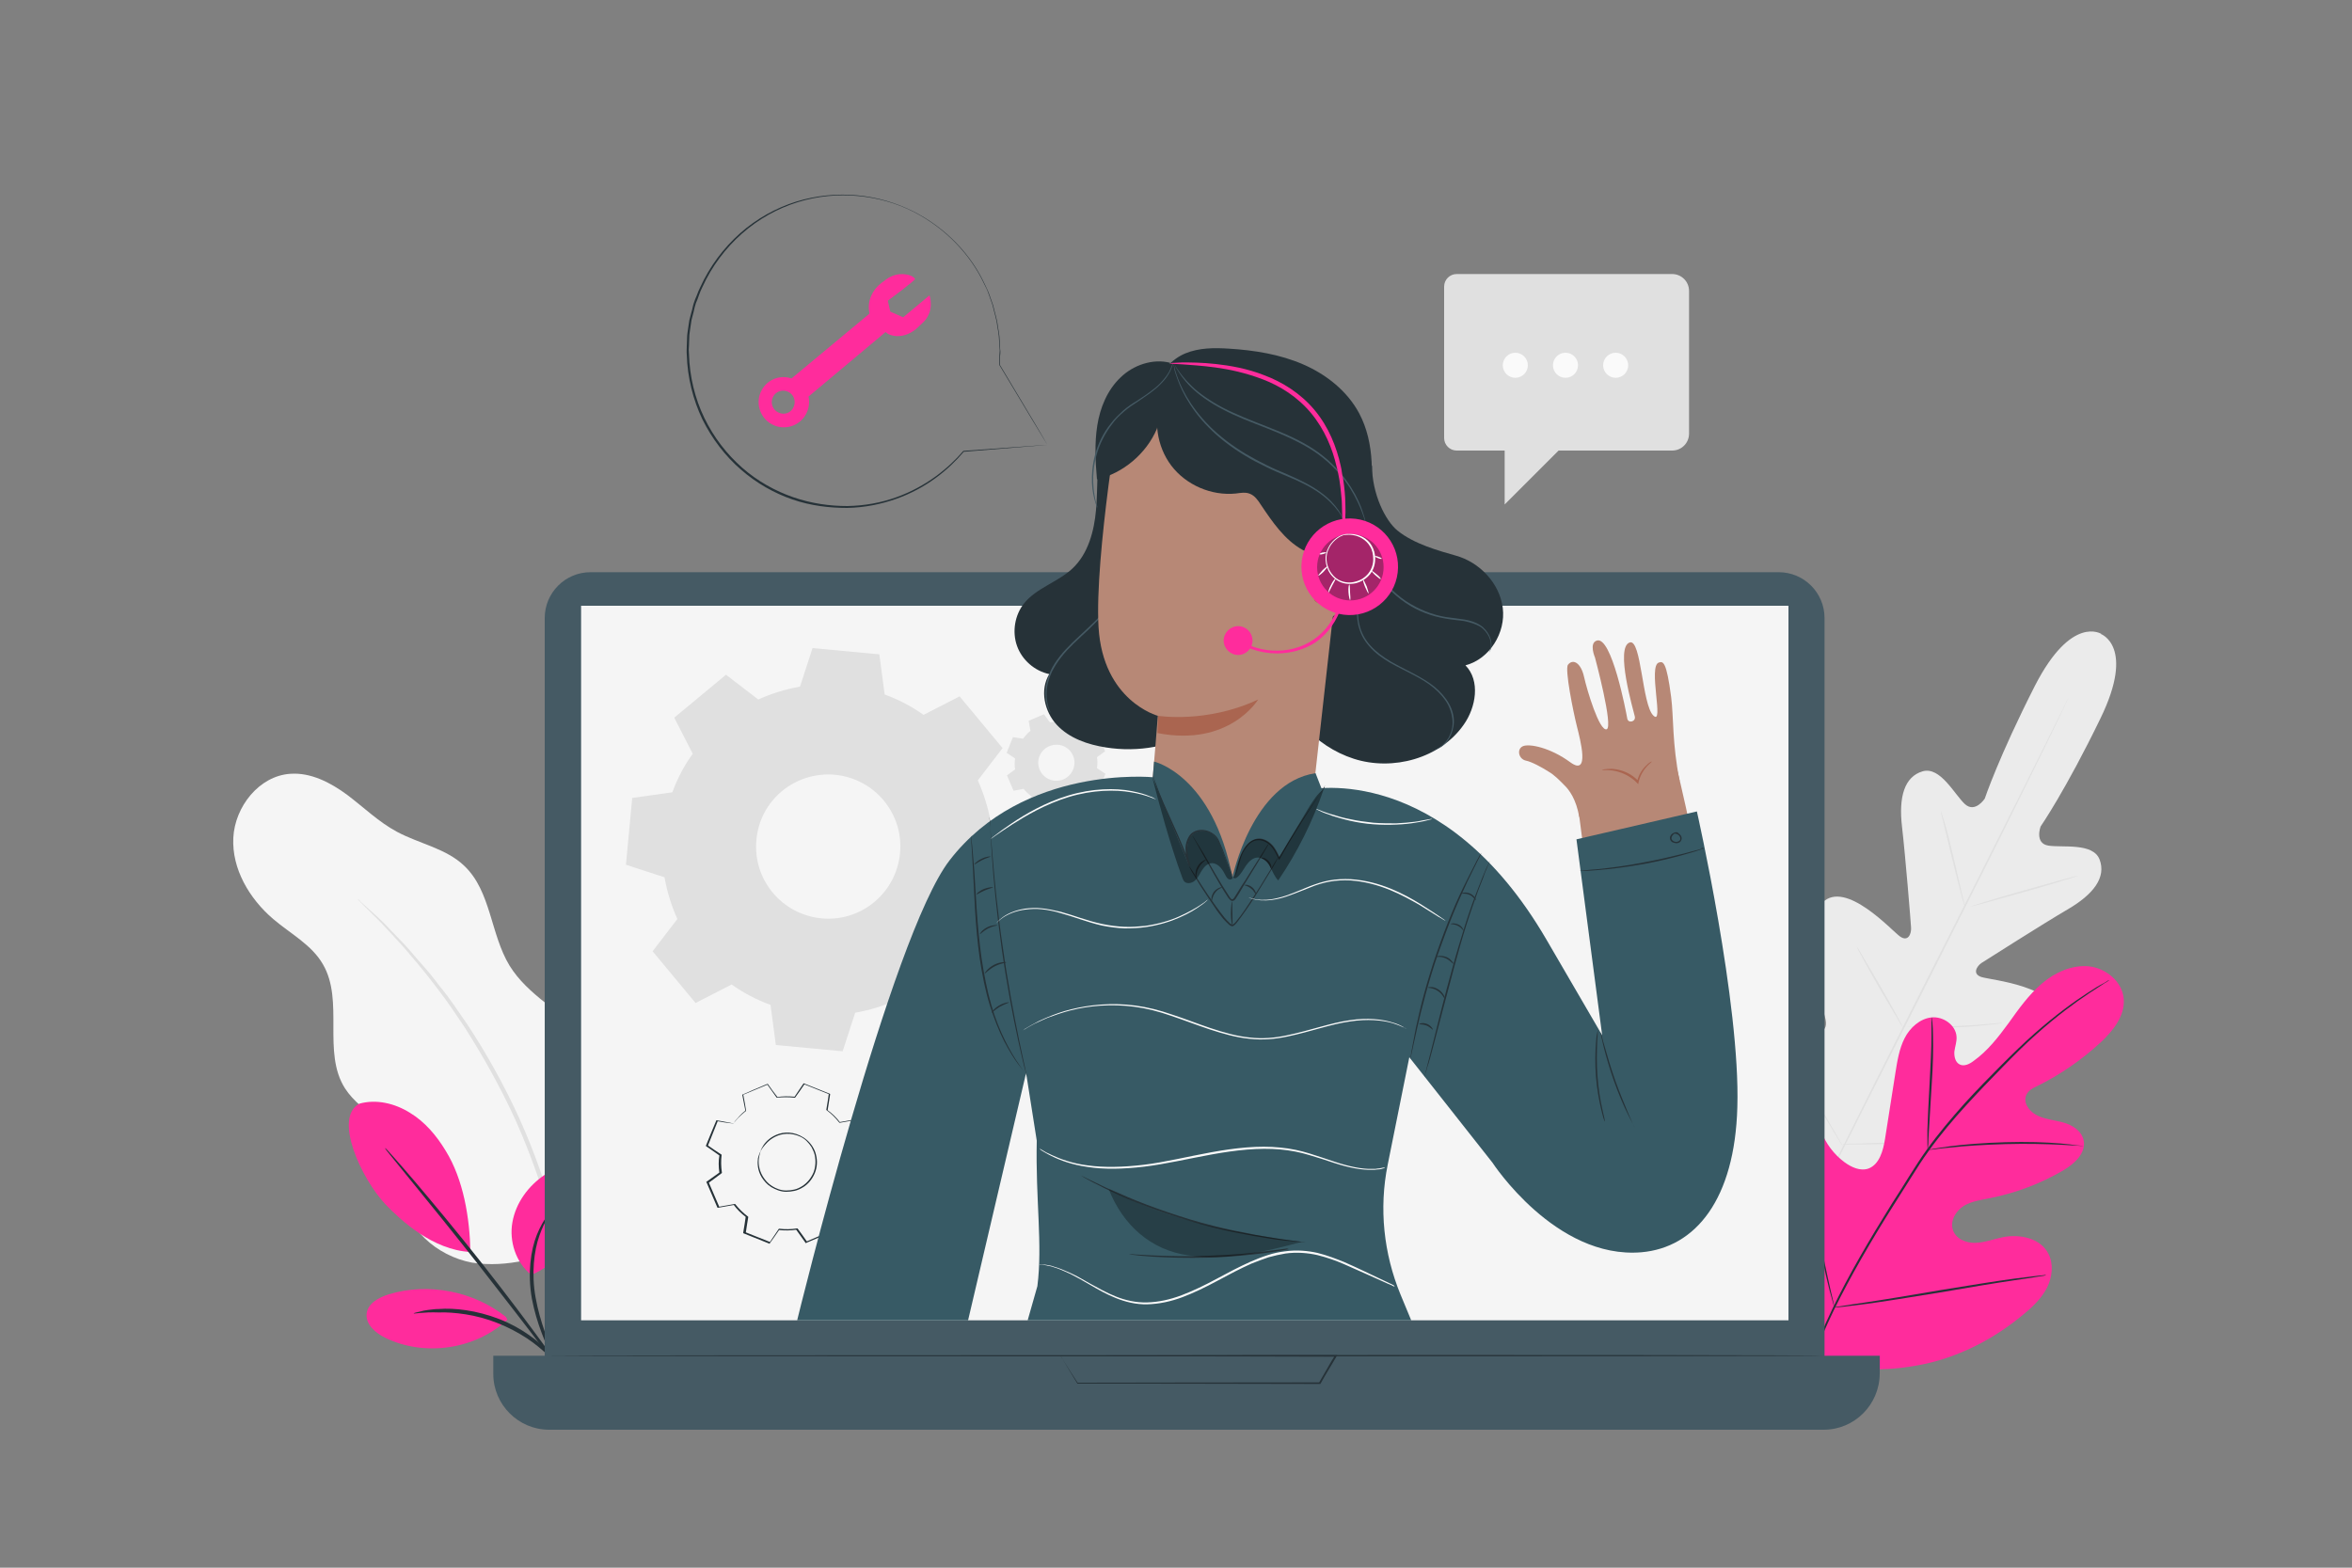 <?xml version="1.0" encoding="utf-8"?>
<!-- Generator: Adobe Illustrator 22.1.0, SVG Export Plug-In . SVG Version: 6.00 Build 0)  -->
<svg version="1.1" xmlns="http://www.w3.org/2000/svg" xmlns:xlink="http://www.w3.org/1999/xlink" x="0px" y="0px"
	 viewBox="0 0 750 500" style="enable-background:new 0 0 750 500;" xml:space="preserve">
<rect x="0" y="0" width="750" height="500" fill="#808080" stroke="none"/>
<style type="text/css">
	.st0{fill:#F5F5F5;}
	.st1{fill:#E0E0E0;}
	.st2{fill:#EBEBEB;}
	.st3{fill:#FAFAFA;}
	.st4{display:none;}
	.st5{display:inline;fill:#EBEBEB;}
	.st6{fill:#FF2C9C;}
	.st7{fill:#263238;}
	.st8{fill:#455A64;}
	.st9{fill-rule:evenodd;clip-rule:evenodd;fill:#E0E0E0;}
	.st10{fill-rule:evenodd;clip-rule:evenodd;fill:#F5F5F5;}
	.st11{fill:none;}
	.st12{fill:#B78876;}
	.st13{fill:#AA6550;}
	.st14{opacity:0.4;}
	.st15{fill:#1B1B1B;}
	.st16{fill:#FFFFFF;}
	.st17{fill:#375A65;}
	.st18{fill:none;stroke:#4E585D;stroke-width:5.000000e-02;stroke-miterlimit:10;}
	.st19{fill:none;stroke:#000000;stroke-miterlimit:10;}
	.st20{opacity:0.3;}
</style>
<g id="Background_Complete">
	<g>
		<path class="st0" d="M183.7,396.8c10.8-7.6,14.5-16.9,15.7-30.1c1.2-13.2-3.6-26.8-12.8-36.2c-7.7-7.9-18.3-13.1-24.1-22.5
			c-6.1-10-5.9-23.7-14.4-31.8c-5.8-5.6-14.4-7.1-21.5-10.9c-5.8-3.1-10.6-7.8-15.9-11.8c-5.3-3.9-11.6-7.2-18.2-6.7
			c-9.9,0.7-17.6,10.5-18.1,20.4c-0.5,9.9,5.1,19.4,12.7,25.9c5.5,4.7,12.3,8.2,15.9,14.5c6.8,11.7-0.3,28,7,39.5
			c5.3,8.3,17.3,12.3,19,22.1c0.6,3.6-0.4,7.2-0.4,10.9c0.1,11.4,10.7,20.5,21.9,22.6C161.8,404.5,173.2,401,183.7,396.8"/>
	</g>
	<g>
		<g>
			<path class="st1" d="M114.1,286.8c0,0,0.4,0.5,1.2,1.3c0.9,0.9,2.1,2.1,3.6,3.6c1.6,1.5,3.5,3.5,5.6,5.8c2.1,2.3,4.6,4.9,7.1,8
				c1.3,1.5,2.6,3.1,4,4.8c1.4,1.7,2.7,3.5,4.1,5.3c2.9,3.7,5.6,7.8,8.5,12.1c5.6,8.8,11.3,18.8,16.3,29.8c4.9,11,8.6,21.9,11.5,32
				c1.3,5.1,2.6,9.9,3.4,14.4c0.4,2.3,1,4.5,1.3,6.6c0.3,2.1,0.6,4.2,0.9,6.1c0.7,3.9,0.9,7.5,1.3,10.6c0.4,3.1,0.5,5.8,0.6,8
				c0.1,2.1,0.2,3.8,0.3,5.1c0.1,1.2,0.2,1.8,0.2,1.8c0,0,0.1-0.6,0.1-1.8c0-1.3,0-3-0.1-5.1c0-2.2-0.1-4.9-0.4-8.1
				c-0.3-3.1-0.4-6.7-1.1-10.7c-0.3-2-0.6-4-0.8-6.2c-0.3-2.1-0.8-4.3-1.2-6.6c-0.8-4.6-2.1-9.4-3.3-14.5
				c-2.8-10.1-6.5-21.1-11.5-32.2c-5-11-10.7-21.1-16.5-29.9c-3-4.3-5.7-8.5-8.7-12.1c-1.4-1.8-2.8-3.7-4.2-5.3
				c-1.4-1.6-2.8-3.2-4.1-4.7c-2.5-3.1-5.1-5.6-7.3-7.9c-2.1-2.3-4.1-4.2-5.8-5.7c-1.6-1.4-2.8-2.6-3.8-3.4
				C114.6,287.1,114.2,286.7,114.1,286.8z"/>
		</g>
	</g>
	<path class="st2" d="M670.1,202.2c0,0-9.5-6.3-21.2,16.5c-11.6,22.8-16,36-16,36s-3.1,4.8-6.4,1.7c-3.3-3.1-7.8-12-13.4-10.4
		c-5.8,1.7-7.7,8.1-6.6,17.6c1.1,9.5,2.8,30.4,2.9,32.3c0.1,1.9-0.9,4.6-3.5,2.8c-2.6-1.8-17.4-18.3-24.8-10.8s0,33.5,0.8,36.3
		c0.8,2.9,0.2,4.1-1.2,4.8c-1.4,0.7-5.8-5.3-10.2-9.8c-4.4-4.5-10.3-9-14.2-4.3c-3.9,4.7-5.2,24.2,13.4,55.8l9.5,14.1l17.1-0.9
		c36.4-4.3,51.2-17,52.6-22.9c1.4-6-5.7-8-12-8.8c-6.3-0.8-13.8-0.7-14-2.2c-0.3-1.5,0.4-2.7,3.1-3.8c2.7-1.1,27.9-10.8,29.4-21.3
		c1.5-10.4-20.6-12.3-23.6-13.3s-1.4-3.5,0.1-4.5c1.6-1,19.3-12.3,27.5-17.1c8.2-4.8,12.3-10.2,10.1-15.9
		c-2.1-5.4-11.9-3.7-16.3-4.4c-4.5-0.7-2.5-6.1-2.5-6.1s7.9-11.4,19.1-34.5c11.2-23,0.1-26.9,0.1-26.9"/>
	<g>
		<path class="st1" d="M659.6,222.6c0,0-0.1,0.2-0.2,0.5c-0.2,0.3-0.4,0.8-0.7,1.4c-0.6,1.3-1.5,3.1-2.6,5.5
			c-2.3,4.7-5.6,11.6-9.8,20c-8.3,16.9-20,40.1-32.9,65.7c-13,25.6-24.7,48.8-33.1,65.6c-4.2,8.4-7.6,15.2-9.9,19.9
			c-1.2,2.3-2.1,4.2-2.7,5.4c-0.3,0.6-0.5,1.1-0.7,1.4c-0.2,0.3-0.3,0.5-0.3,0.5s0.1-0.2,0.2-0.5c0.2-0.3,0.4-0.8,0.7-1.4
			c0.6-1.3,1.5-3.1,2.6-5.5c2.3-4.7,5.6-11.6,9.8-20c8.3-16.9,20-40.1,32.9-65.7c13-25.6,24.7-48.8,33.1-65.6
			c4.2-8.4,7.6-15.2,9.9-19.9c1.2-2.3,2.1-4.2,2.7-5.4c0.3-0.6,0.5-1.1,0.7-1.4C659.5,222.8,659.6,222.6,659.6,222.6z"/>
	</g>
	<g>
		<path class="st1" d="M618.9,258.6c0,0,0.2,0.4,0.4,1.2c0.2,0.8,0.6,1.8,1,3.2c0.8,2.7,1.7,6.5,2.7,10.7c1,4.1,1.8,7.9,2.5,10.8
			c0.3,1.3,0.6,2.4,0.8,3.3c0.2,0.8,0.3,1.2,0.2,1.2c0,0-0.2-0.4-0.4-1.2c-0.2-0.8-0.6-1.9-0.9-3.2c-0.7-2.7-1.7-6.5-2.7-10.7
			c-1-4.1-1.9-7.9-2.6-10.7c-0.3-1.3-0.6-2.4-0.8-3.2C619,259.1,618.9,258.6,618.9,258.6z"/>
	</g>
	<g>
		<path class="st1" d="M628.1,289.2c0-0.1,7.7-2.5,17.2-5.2c9.6-2.7,17.3-4.9,17.4-4.7c0,0.1-7.7,2.5-17.2,5.2
			C636,287.2,628.2,289.3,628.1,289.2z"/>
	</g>
	<g>
		<path class="st1" d="M606.5,327.6c0,0,0.4-0.1,1.3-0.1c0.9,0,2.1,0,3.4,0c2.9,0,6.9,0,11.3-0.2c4.4-0.2,8.4-0.4,11.2-0.7
			c1.4-0.1,2.5-0.2,3.4-0.3c0.8-0.1,1.3-0.1,1.3,0c0,0-0.4,0.1-1.2,0.2c-0.8,0.1-2,0.3-3.4,0.4c-2.9,0.3-6.8,0.7-11.3,0.8
			c-4.4,0.2-8.4,0.1-11.3,0c-1.4-0.1-2.6-0.1-3.4-0.2C606.9,327.7,606.5,327.7,606.5,327.6z"/>
	</g>
	<g>
		<path class="st1" d="M592,301.8c0,0,0.3,0.3,0.7,1c0.4,0.7,1,1.6,1.6,2.7c1.4,2.3,3.2,5.5,5.3,9c2,3.5,3.8,6.7,5.1,9.1
			c0.6,1.1,1.1,2,1.5,2.8c0.3,0.7,0.5,1,0.5,1.1c0,0-0.3-0.3-0.7-1c-0.4-0.7-1-1.6-1.6-2.7c-1.4-2.3-3.2-5.5-5.3-9
			c-2-3.5-3.8-6.7-5.1-9.1c-0.6-1.1-1.1-2-1.5-2.8C592.2,302.2,592,301.8,592,301.8z"/>
	</g>
	<g>
		<path class="st1" d="M568.6,333.3c0,0,0.3,0.4,0.8,1.2c0.6,0.9,1.3,2.1,2.1,3.4c1.8,2.9,4.2,7,6.8,11.5c2.6,4.5,5,8.6,6.7,11.5
			c0.8,1.4,1.5,2.6,2,3.5c0.5,0.8,0.7,1.3,0.7,1.3c0,0-0.3-0.4-0.8-1.2c-0.6-0.9-1.3-2.1-2.1-3.4c-1.8-2.9-4.2-7-6.8-11.5
			c-2.6-4.5-5-8.6-6.7-11.5c-0.8-1.4-1.5-2.6-2-3.5C568.8,333.8,568.6,333.3,568.6,333.3z"/>
	</g>
	<g>
		<path class="st1" d="M587.5,364.9c0,0,0.6-0.1,1.6-0.1c1.1,0,2.6-0.1,4.3-0.1c3.7-0.1,8.7-0.3,14.3-0.7c5.6-0.4,10.6-0.8,14.2-1.2
			c1.7-0.2,3.2-0.3,4.3-0.4c1-0.1,1.6-0.1,1.6-0.1c0,0-0.6,0.1-1.6,0.3c-1,0.2-2.5,0.4-4.3,0.6c-3.6,0.5-8.7,1-14.2,1.3
			c-5.6,0.4-10.6,0.5-14.3,0.5c-1.8,0-3.3,0-4.3,0C588,365,587.5,365,587.5,364.9z"/>
	</g>
	<g>
		<path class="st1" d="M464.5,87.4h68.7c3,0,5.4,2.4,5.4,5.4v45.5c0,3-2.4,5.4-5.4,5.4H497l-17.2,17.2v-17.2h-15.3c-2.2,0-4-1.8-4-4
			V91.4C460.5,89.2,462.3,87.4,464.5,87.4z"/>
	</g>
	<g>
		<path class="st3" d="M487.2,116.5c0,2.2-1.8,4-4,4c-2.2,0-4-1.8-4-4c0-2.2,1.8-4,4-4C485.4,112.5,487.2,114.3,487.2,116.5z"/>
	</g>
	<g>
		<path class="st3" d="M503.2,116.5c0,2.2-1.8,4-4,4c-2.2,0-4-1.8-4-4c0-2.2,1.8-4,4-4C501.4,112.5,503.2,114.3,503.2,116.5z"/>
	</g>
	<g>
		<path class="st3" d="M519.2,116.5c0,2.2-1.8,4-4,4s-4-1.8-4-4c0-2.2,1.8-4,4-4S519.2,114.3,519.2,116.5z"/>
	</g>
</g>
<g id="Background_Simple" class="st4">
	<path class="st5" d="M100.2,262.1c-21.5-42.1-3-107.4,26.7-144.2c38.5-47.6,118.1-42.7,163.6-8.2c28.3,21.4,47.8,54.1,79.4,70.3
		c36.9,18.9,81.1,11.2,121.7,2.9c40.6-8.2,84.9-16,121.7,2.9c31.1,15.9,51.5,50.9,50,85.8c-1,22.6-10.4,44.1-22.8,62.9
		c-16.2,24.5-38.2,45.8-64.9,58c-33.9,15.5-72.5,15.5-109.8,16.4c-60.2,1.4-121,5.6-180.3-4.6C205.5,390.8,124.4,344.3,100.2,262.1"
		/>
</g>
<g id="Plants">
	<g>
		<g>
			<path class="st6" d="M576,430.9c-17.2-16.7-17.5-42.6-13-65c0.7-3.8,1-7.8,3.3-10.8c2.3-3,6.9-4.6,10-2.5
				c2.6,1.8,3.3,5.2,4.4,8.2c1.5,3.9,4.1,7.4,7.5,9.9c2.2,1.6,5,2.9,7.6,2c3.5-1.3,4.7-5.7,5.3-9.5c1.1-7,2.2-14,3.3-21
				c0.6-3.8,1.2-7.6,2.9-11c1.7-3.4,4.9-6.3,8.6-6.7c3.7-0.4,7.8,2.4,8,6.2c0.1,1.6-0.5,3.1-0.7,4.7c-0.1,1.6,0.3,3.4,1.7,4.1
				c1.4,0.7,3.1-0.1,4.4-1.1c4.5-3.2,7.9-7.6,11.2-12.1c3.2-4.5,6.4-9,10.6-12.6c4.2-3.6,9.6-6,15-5.5c5.4,0.6,10.6,4.8,11.1,10.3
				c0.5,5.5-3.5,10.4-7.5,14.1c-6,5.5-12.8,10.2-20.1,13.8c-1.3,0.6-2.7,1.3-3.4,2.7c-1.2,2.4,0.7,5.2,3.1,6.5
				c2.6,1.4,5.7,1.6,8.6,2.4c2.9,0.8,5.8,2.6,6.5,5.6c0.9,4.1-2.9,7.6-6.5,9.7c-7.2,4.2-15.1,7.2-23.2,8.8c-2.9,0.6-6,1-8.5,2.5
				c-2.5,1.6-4.4,4.7-3.5,7.6c0.9,2.9,4.2,4.3,7.2,4.2c3-0.1,5.8-1.2,8.7-1.8c5.5-1.1,12.1,0.3,14.6,5.3c1.7,3.3,1.2,7.4-0.4,10.7
				c-1.7,3.3-4.4,6-7.2,8.3c-9.8,8.3-21.7,14.4-34.3,16.6C598.5,437.8,587.2,437.2,576,430.9"/>
		</g>
	</g>
	<g>
		<g>
			<g>
				<path class="st7" d="M573,447.6c2.3-8.8,6-19.1,11.2-29.9c5.2-10.9,11.9-22.3,19.2-34c1.9-2.9,3.7-5.8,5.5-8.7
					c1.8-2.8,3.6-5.7,5.5-8.3c3.8-5.3,7.9-10.1,11.9-14.6c4-4.4,8-8.5,11.8-12.3c3.8-3.8,7.3-7.2,10.7-10.2c6.8-6,12.8-10.3,17-13
					c2.1-1.4,3.8-2.4,5-3c0.6-0.3,1-0.6,1.3-0.8c0.3-0.2,0.5-0.2,0.5-0.2c0,0-0.1,0.1-0.4,0.3c-0.3,0.2-0.7,0.5-1.3,0.8
					c-1.1,0.7-2.8,1.8-4.9,3.2c-4.2,2.8-10.1,7.1-16.8,13.1c-3.4,3-6.9,6.5-10.6,10.3c-3.7,3.8-7.7,7.9-11.7,12.3
					c-4,4.4-8.1,9.2-11.9,14.5c-1.9,2.6-3.7,5.4-5.5,8.3c-1.8,2.8-3.6,5.7-5.5,8.7c-7.4,11.7-14,23.1-19.3,33.9
					c-5.2,10.8-8.9,21-11.3,29.8"/>
			</g>
		</g>
	</g>
	<g>
		<g>
			<g>
				<path class="st7" d="M614.7,366.7c0,0-0.1-0.6-0.1-1.7c0-1.1,0-2.6,0-4.5c0.1-3.8,0.4-9.1,0.7-14.9c0.3-5.8,0.6-11.1,0.6-14.9
					c0-1.9,0-3.4,0-4.5c0-1.1,0-1.7,0.1-1.7c0,0,0.1,0.6,0.2,1.6c0.1,1.1,0.2,2.6,0.2,4.5c0.1,3.8,0,9.1-0.4,14.9
					c-0.3,5.7-0.7,10.9-0.9,14.9c-0.1,1.8-0.2,3.3-0.2,4.5C614.8,366.1,614.7,366.7,614.7,366.7z"/>
			</g>
		</g>
	</g>
	<g>
		<g>
			<g>
				<path class="st7" d="M664.4,365.5c0,0-0.7,0-2-0.1c-1.3-0.1-3.1-0.2-5.3-0.3c-4.5-0.2-10.7-0.4-17.6-0.2
					c-6.9,0.2-13.1,0.6-17.6,1.1c-2.2,0.2-4.1,0.4-5.3,0.6c-1.3,0.1-1.9,0.2-2,0.2c0,0,0.7-0.2,1.9-0.4c1.2-0.2,3.1-0.5,5.3-0.8
					c4.5-0.6,10.7-1.1,17.6-1.3c6.9-0.2,13.1,0,17.6,0.4c2.3,0.2,4.1,0.4,5.3,0.6C663.7,365.4,664.4,365.5,664.4,365.5z"/>
			</g>
		</g>
	</g>
	<g>
		<g>
			<g>
				<path class="st7" d="M584.9,416.9c0,0-0.1-0.2-0.2-0.6c-0.1-0.5-0.3-1.1-0.5-1.9c-0.5-1.6-1.1-4-1.8-7
					c-1.4-5.9-3.1-14.1-4.9-23.2c-1.8-9.1-3.4-17.3-4.7-23.2c-0.6-2.9-1.2-5.3-1.6-7c-0.2-0.8-0.3-1.4-0.4-1.9
					c-0.1-0.4-0.1-0.7-0.1-0.7c0,0,0.1,0.2,0.2,0.6c0.1,0.5,0.3,1.1,0.5,1.9c0.5,1.6,1.1,4,1.8,7c1.4,5.9,3.1,14.1,4.9,23.2
					c1.8,9.1,3.4,17.3,4.7,23.2c0.6,2.9,1.2,5.3,1.6,7c0.2,0.8,0.3,1.4,0.4,1.9C584.9,416.6,584.9,416.9,584.9,416.9z"/>
			</g>
		</g>
	</g>
	<g>
		<g>
			<g>
				<path class="st7" d="M652.4,406.7c0,0-0.2,0.1-0.7,0.2c-0.5,0.1-1.2,0.2-2,0.3c-1.8,0.3-4.3,0.7-7.2,1.1
					c-6.1,0.9-14.5,2.3-23.8,3.9c-9.3,1.5-17.7,2.9-23.8,3.7c-3.1,0.4-5.5,0.7-7.3,0.9c-0.8,0.1-1.4,0.1-2,0.2c-0.5,0-0.7,0-0.7,0
					c0,0,0.2-0.1,0.7-0.2c0.5-0.1,1.2-0.2,2-0.3c1.8-0.3,4.3-0.7,7.2-1.1c6.1-0.9,14.5-2.3,23.8-3.9c9.3-1.5,17.7-2.9,23.8-3.7
					c3.1-0.4,5.5-0.7,7.3-0.9c0.8-0.1,1.4-0.1,2-0.2C652.1,406.6,652.4,406.6,652.4,406.7z"/>
			</g>
		</g>
	</g>
	<path class="st6" d="M114.6,352c5.4-1.5,11.3-0.1,16.1,2.9c4.8,2.9,8.5,7.3,11.4,12.1c5.7,9.2,7.7,21.5,7.9,32.3
		c-12-0.6-22.2-10.1-27.1-15.2C115.2,375.9,106.2,356.5,114.6,352"/>
	<path class="st6" d="M169.4,406.6c-4.9-3.9-7.1-10.7-6-16.8c1.1-6.2,5.1-11.6,10.3-15.1c2.4-1.6,5.4-2.9,8.1-2.1
		c2.6,0.8,4.4,3.3,4.9,6c0.5,2.7-0.1,5.4-1,8C182.6,395.3,178,403.2,169.4,406.6"/>
	<g>
		<path class="st7" d="M180.3,440.9c-0.1,0-0.5-0.7-1.2-1.9c-0.7-1.3-1.7-3.2-2.8-5.5c-2.2-4.7-5.2-11.4-6.7-19.3
			c-1.4-8-0.4-15.5,1.6-20.4c1-2.5,2.1-4.3,2.9-5.5c0.9-1.2,1.4-1.8,1.5-1.7c0.2,0.1-1.9,2.6-3.6,7.5c-1.7,4.8-2.6,12.1-1.2,19.8
			c1.4,7.8,4.2,14.4,6.2,19.2C179.1,437.9,180.5,440.9,180.3,440.9z"/>
	</g>
	<g>
		<path class="st7" d="M122.8,366.2c0.1-0.1,1,0.9,2.6,2.7c1.6,1.8,3.9,4.4,6.7,7.7c5.6,6.6,13.2,15.7,21.4,26.1
			c8.2,10.4,15.3,19.9,20.4,26.9c2.5,3.5,4.5,6.3,5.9,8.3c1.4,2,2.1,3.1,2,3.2c-0.1,0-0.9-1-2.4-2.9c-1.6-2.1-3.7-4.8-6.2-8.1
			c-5.2-6.9-12.5-16.3-20.6-26.7c-8.1-10.3-15.6-19.6-21.1-26.3c-2.6-3.2-4.8-5.9-6.4-7.9C123.5,367.3,122.7,366.2,122.8,366.2z"/>
	</g>
	<path class="st6" d="M161.3,420c-10.3-8.2-24.7-11-37.3-7.2c-3.2,1-6.8,2.9-7.1,6.3c-0.3,3.3,2.8,6,5.8,7.5
		c12.5,6.2,28.8,3.9,39.1-5.7"/>
	<g>
		<path class="st7" d="M131.9,418.9c0-0.1,0.7-0.3,2.1-0.6c0.7-0.2,1.5-0.4,2.5-0.5c1-0.1,2.1-0.3,3.4-0.3c2.5-0.2,5.5-0.1,8.8,0.4
			c3.3,0.5,6.9,1.4,10.5,2.8c3.6,1.4,6.8,3.2,9.5,5.1c2.7,1.9,5,3.9,6.7,5.8c0.9,0.9,1.6,1.8,2.2,2.6c0.7,0.8,1.1,1.5,1.5,2.1
			c0.8,1.2,1.2,1.8,1.1,1.9c-0.2,0.1-1.9-2.5-5.4-5.9c-1.8-1.7-4-3.6-6.7-5.4c-2.7-1.8-5.9-3.5-9.4-4.9c-3.5-1.4-7-2.3-10.2-2.8
			c-3.2-0.5-6.2-0.7-8.6-0.6C135,418.4,131.9,419.1,131.9,418.9z"/>
	</g>
</g>
<g id="Speech_Bubble">
	<path class="st6" d="M296.4,94.2l-8.4,7l-4.1-1.8l-0.8-3.5c0,0,9-6.6,8.7-7c-0.8-0.9-2-1.3-3.1-1.4c-2.2-0.3-4.3,0.3-6.1,1.6
		l-1.6,1.2c-2.9,2.2-4.5,5.8-3.8,9.4c0,0.2,0.1,0.3,0.1,0.3l-24.9,20.7c-3.9-1.3-8.1,0.5-9.8,4.3c-1.8,4,0,8.8,4.1,10.6
		c4,1.8,8.8,0,10.6-4.1c0.7-1.6,0.9-3.4,0.5-5l24.6-20.6c0.9,0.9,2.2,1.2,3.5,1.3c2.5,0.1,4.9-1,6.7-2.7l2.1-2
		C298.1,98.8,296.4,94.2,296.4,94.2z M248.3,131.6c-1.9-0.8-2.7-3-1.9-4.8c0.8-1.9,3-2.7,4.8-1.9c1.9,0.8,2.7,3,1.9,4.8
		C252.4,131.6,250.2,132.5,248.3,131.6z"/>
	<g>
		<g>
			<path class="st7" d="M334,141.9c-1,0.1-9.9,0.8-26.8,2.2l0.1,0c-4.8,5.7-11.9,11.6-21.5,15c-4.8,1.7-10.1,2.8-15.7,2.9
				c-5.6,0-11.6-0.7-17.4-2.7c-5.8-2-11.5-5.2-16.4-9.5c-5-4.3-9.2-9.8-12.3-16c-3-6.3-4.8-13.4-5-20.7c-0.1-0.9,0-1.8,0-2.7
				c0-0.9,0.1-1.8,0.1-2.8c0-0.9,0.2-1.8,0.3-2.7c0.1-0.9,0.3-1.8,0.4-2.7c0.2-0.9,0.5-1.8,0.7-2.7c0.3-0.9,0.4-1.8,0.7-2.7
				c0.3-0.9,0.6-1.8,1-2.6l0.5-1.3c0.2-0.4,0.4-0.9,0.6-1.3c3-6.6,7.4-12.5,12.7-17.2c5.3-4.7,11.5-8.1,17.9-10.1
				c6.5-2,13.2-2.6,19.5-2c6.4,0.6,12.4,2.4,17.8,5.1c10.7,5.4,18.6,14.1,22.8,23.2c0.5,1.1,1.1,2.2,1.5,3.4
				c0.4,1.1,0.8,2.3,1.2,3.4c0.5,2.3,1.3,4.5,1.5,6.7c0.2,1.1,0.4,2.2,0.5,3.2c0.1,1.1,0.1,2.1,0.2,3.2c0,0.5,0,1,0.1,1.5
				c0,0.5,0,1-0.1,1.5c0,1-0.1,2-0.1,2.9l0-0.1C328.4,132.3,333.5,140.9,334,141.9c-0.6-0.9-5.8-9.6-15.4-25.6l0,0l0-0.1
				c0-0.9,0.1-1.9,0.1-2.9c0-0.5,0.1-1,0.1-1.5c0-0.5-0.1-1-0.1-1.5c-0.1-1-0.1-2.1-0.2-3.1c-0.1-1.1-0.3-2.1-0.5-3.2
				c-0.2-2.2-1-4.4-1.5-6.7c-0.4-1.1-0.8-2.2-1.2-3.4c-0.4-1.2-0.9-2.3-1.5-3.4c-4.2-9-12-17.6-22.6-23c-5.3-2.7-11.3-4.4-17.6-5
				c-6.3-0.6-12.9,0-19.3,2c-6.4,2-12.5,5.4-17.7,10c-5.2,4.6-9.6,10.4-12.6,17c-0.2,0.4-0.4,0.8-0.6,1.3l-0.5,1.3
				c-0.3,0.9-0.6,1.7-1,2.6c-0.3,0.9-0.5,1.8-0.7,2.7c-0.2,0.9-0.5,1.8-0.7,2.7c-0.1,0.9-0.3,1.8-0.4,2.7c-0.1,0.9-0.3,1.8-0.3,2.7
				c0,0.9-0.1,1.8-0.1,2.7c-0.1,0.9-0.1,1.8,0,2.7c0.2,7.2,1.9,14.2,4.9,20.4c3,6.2,7.2,11.6,12.1,15.9c4.9,4.3,10.5,7.4,16.3,9.4
				c5.8,2,11.6,2.8,17.2,2.8c5.6-0.1,10.9-1.1,15.6-2.8c9.5-3.4,16.6-9.2,21.4-14.8l0,0l0.1,0C324.2,142.6,333,141.9,334,141.9z"/>
		</g>
	</g>
</g>
<g id="Device">
	<g>
		<g>
			<g>
				<g>
					<g>
						<path class="st8" d="M567.2,452.3H188.3c-8,0-14.6-6.5-14.6-14.6V197.1c0-8,6.5-14.6,14.6-14.6h378.9c8,0,14.6,6.5,14.6,14.6
							v240.7C581.8,445.8,575.3,452.3,567.2,452.3z"/>
					</g>
				</g>
			</g>
			<g>
				<g>
					<g>
						<path class="st8" d="M581.5,456H175.1c-9.8,0-17.8-8-17.8-17.8v-5.8h442.1v5.8C599.3,448,591.4,456,581.5,456z"/>
					</g>
				</g>
			</g>
			<g>
				<g>
					<g>
						<rect x="185.3" y="193.2" class="st0" width="385" height="227.9"/>
					</g>
				</g>
			</g>
			<g>
				<g>
					<g>
						<g>
							<path class="st7" d="M338.1,432.4c0,0,0.1,0,0.4,0c0.3,0,0.7,0,1.3,0c1.2,0,2.9,0,5,0c4.4,0,10.8,0,18.7-0.1
								c15.9,0,37.9-0.1,62.4-0.1l0.5,0l-0.2,0.4c-0.8,1.3-1.6,2.8-2.5,4.2c-0.9,1.5-1.8,3-2.6,4.5l-0.1,0.1l-0.2,0
								c-33.9-0.1-62.9-0.1-77.2-0.1l-0.1,0l0-0.1c-1.8-2.9-3.1-5.1-4-6.6c-0.4-0.7-0.8-1.3-1-1.7
								C338.2,432.5,338.1,432.4,338.1,432.4s0.1,0.2,0.4,0.6c0.3,0.4,0.6,0.9,1.1,1.7c0.9,1.5,2.3,3.6,4.1,6.4l-0.1-0.1
								c14.3,0,43.3-0.1,77.2-0.1l-0.2,0.1c0.8-1.4,1.7-3,2.6-4.5c0.8-1.5,1.7-2.9,2.5-4.2l0.2,0.4c-24.4-0.1-46.3-0.1-62.1-0.1
								c-7.9,0-14.3-0.1-18.7-0.1c-2.2,0-3.9,0-5.1,0c-0.6,0-1,0-1.3,0C338.3,432.4,338.1,432.4,338.1,432.4z"/>
						</g>
					</g>
				</g>
			</g>
		</g>
	</g>
	<g>
		<g>
			<g>
				<path class="st9" d="M326.2,235.6c0.7-0.9,1.5-1.8,2.4-2.5l-0.6-3.2l4.9-2.1l1.9,2.6c1.1-0.2,2.3-0.2,3.5,0l1.8-2.7l5,2
					l-0.5,3.2c0.9,0.7,1.8,1.5,2.5,2.4l3.2-0.6l2.1,4.9l-2.6,1.9c0.2,1.1,0.2,2.3,0,3.5l2.7,1.8l-2,5l-3.2-0.5
					c-0.7,0.9-1.5,1.8-2.4,2.5l0.6,3.2l-4.9,2.1l-1.9-2.6c-1.1,0.2-2.3,0.2-3.5,0l-1.8,2.7l-5-2l0.5-3.2c-0.9-0.7-1.8-1.5-2.5-2.4
					l-3.2,0.6l-2.1-4.9l2.6-1.9c-0.2-1.1-0.2-2.3,0-3.5l-2.7-1.8l2-5L326.2,235.6L326.2,235.6z M331.5,241.1
					c-1.2,2.9,0.2,6.3,3.2,7.5c2.9,1.2,6.3-0.2,7.5-3.2c1.2-2.9-0.2-6.3-3.2-7.5C336,236.8,332.7,238.2,331.5,241.1z"/>
			</g>
		</g>
		<g>
			<g>
				<path class="st10" d="M306.2,339c2.1-2.7,4.4-5.2,7.1-7.2l-1.7-9.2l14.3-6.1l5.5,7.6c3.3-0.5,6.7-0.5,10.1-0.1l5.3-7.7l14.4,5.8
					l-1.5,9.3c2.8,2.1,5.2,4.4,7.2,7.1l9.2-1.7l6.1,14.3l-7.6,5.5c0.5,3.3,0.5,6.7,0.1,10.1l7.7,5.3l-5.8,14.4l-9.3-1.5
					c-2.1,2.7-4.4,5.2-7.1,7.2l1.7,9.2l-14.3,6.1l-5.5-7.6c-3.3,0.5-6.7,0.5-10.1,0.1l-5.3,7.7l-14.4-5.8l1.5-9.3
					c-2.8-2.1-5.2-4.4-7.2-7.1l-9.2,1.7l-6.1-14.3l7.6-5.5c-0.5-3.3-0.5-6.7-0.1-10.1l-7.7-5.3l5.8-14.4L306.2,339L306.2,339z
					 M321.6,355.1c-3.4,8.5,0.7,18.2,9.3,21.7c8.5,3.4,18.2-0.7,21.7-9.3c3.4-8.5-0.7-18.2-9.3-21.7
					C334.8,342.4,325.1,346.5,321.6,355.1z"/>
			</g>
		</g>
		<g>
			<g>
				<g>
					<path class="st11" d="M233.9,358.3c1.1-1.5,2.5-2.9,3.9-4l-0.9-5.1l7.9-3.4l3,4.2c1.8-0.3,3.7-0.3,5.6-0.1l3-4.3l8,3.2
						l-0.8,5.1c1.5,1.1,2.9,2.5,4,3.9l5.1-0.9l3.4,7.9l-4.2,3c0.3,1.8,0.3,3.7,0.1,5.6l4.3,3l-3.2,8l-5.1-0.8
						c-1.1,1.5-2.5,2.9-3.9,4l0.9,5.1l-7.9,3.4l-3-4.2c-1.8,0.3-3.7,0.3-5.6,0.1l-3,4.3l-8-3.2l0.8-5.1c-1.5-1.1-2.9-2.5-4-3.9
						l-5.1,0.9l-3.4-7.9l4.2-3c-0.3-1.8-0.3-3.7-0.1-5.6l-4.3-3l3.2-8L233.9,358.3L233.9,358.3z M242.5,367.2
						c-1.9,4.7,0.4,10.1,5.1,12c4.7,1.9,10.1-0.4,12-5.1c1.9-4.7-0.4-10.1-5.1-12C249.8,360.1,244.4,362.4,242.5,367.2z"/>
				</g>
			</g>
			<g>
				<g>
					<g>
						<path class="st7" d="M242.5,367.2c0,0,0.2-0.8,1-2c0.8-1.2,2.4-2.8,5-3.6c1.3-0.4,2.8-0.5,4.3-0.2c1.5,0.3,3.1,1,4.5,2.2
							c0.7,0.6,1.3,1.3,1.8,2.1c0.5,0.8,0.9,1.7,1.1,2.6c0.5,1.9,0.4,4-0.4,5.9c-0.8,1.9-2.1,3.5-3.8,4.5c-0.8,0.5-1.7,0.9-2.6,1.1
							c-0.9,0.2-1.8,0.3-2.7,0.3c-1.8,0-3.4-0.7-4.8-1.5c-1.3-0.8-2.3-2-3-3.1c-1.4-2.3-1.4-4.6-1.2-6.1
							C242.1,367.9,242.5,367.2,242.5,367.2c0.1,0-0.3,0.8-0.5,2.2c-0.2,1.4-0.1,3.6,1.3,5.9c0.7,1.1,1.6,2.2,2.9,3
							c1.3,0.8,2.8,1.4,4.5,1.4c0.8,0,1.7-0.1,2.6-0.3c0.9-0.2,1.7-0.6,2.5-1.1c1.6-1,2.8-2.5,3.6-4.3c0.7-1.8,0.8-3.8,0.4-5.6
							c-0.2-0.9-0.6-1.7-1-2.5c-0.5-0.8-1-1.4-1.6-2c-1.2-1.2-2.8-1.8-4.2-2.1c-1.5-0.3-2.9-0.2-4.1,0.1c-2.5,0.7-4.1,2.2-5,3.3
							C242.8,366.4,242.6,367.2,242.5,367.2z"/>
					</g>
				</g>
			</g>
			<g>
				<g>
					<g>
						<path class="st7" d="M233.9,358.3c0,0-0.1,0-0.3,0c-0.2,0-0.6-0.1-1-0.1c-0.9-0.1-2.2-0.3-3.8-0.6l0.1-0.1
							c-0.8,2-1.9,4.7-3.2,8l0-0.2c1.3,0.9,2.7,1.9,4.3,2.9l0.1,0.1l0,0.1c-0.2,1.7-0.2,3.6,0.1,5.6l0,0.1l-0.1,0.1
							c-1.3,1-2.7,2-4.2,3.1l0.1-0.2c1.1,2.5,2.2,5.1,3.4,7.9l-0.2-0.1c1.6-0.3,3.3-0.6,5.1-0.9l0.1,0l0.1,0.1
							c1.1,1.4,2.4,2.7,4,3.9l0.1,0.1l0,0.1c-0.3,1.6-0.5,3.3-0.8,5.1l-0.1-0.3c2.5,1,5.2,2.1,8,3.2l-0.3,0.1
							c0.9-1.3,1.9-2.8,2.9-4.3l0.1-0.1l0.2,0c1.7,0.2,3.6,0.2,5.5-0.1l0.2,0l0.1,0.1c1,1.3,2,2.8,3,4.2l-0.3-0.1
							c2.5-1.1,5.2-2.2,7.9-3.4l-0.2,0.3c-0.3-1.6-0.6-3.4-0.9-5.1l0-0.2l0.1-0.1c1.4-1.1,2.7-2.4,3.9-3.9l0,0l0.1-0.1l0.2,0
							c1.7,0.3,3.4,0.6,5.1,0.8l-0.3,0.2c1.1-2.7,2.2-5.4,3.2-8l0.1,0.3c-1.4-1-2.9-2-4.3-3l-0.1-0.1l0-0.2c0.2-1.9,0.2-3.7-0.1-5.5
							l0-0.2l0.1-0.1c1.4-1,2.8-2,4.2-3l-0.1,0.3c-1.1-2.7-2.3-5.3-3.4-7.9l0.3,0.1c-1.7,0.3-3.4,0.6-5.1,0.9l-0.1,0l-0.1-0.1
							c-1.2-1.5-2.5-2.8-4-3.9l-0.1-0.1l0-0.1c0.3-1.8,0.6-3.5,0.8-5.1l0.1,0.2c-2.8-1.1-5.5-2.2-8-3.2l0.2-0.1c-1,1.5-2,2.9-3,4.3
							l-0.1,0.1l-0.1,0c-2-0.2-3.8-0.2-5.6,0l-0.1,0l-0.1-0.1c-1.1-1.5-2.1-2.9-3-4.2l0.2,0.1c-3.1,1.3-5.7,2.4-7.9,3.3l0.1-0.1
							c0.4,2,0.7,3.7,0.9,5.1l0,0.1l0,0c-1.5,1.2-2.5,2.2-3.1,2.9c-0.3,0.3-0.5,0.6-0.7,0.8C234,358.2,234,358.3,233.9,358.3
							c0,0,0.1-0.1,0.2-0.3c0.1-0.2,0.3-0.5,0.6-0.8c0.6-0.7,1.5-1.8,3-3l0,0.1c-0.3-1.4-0.6-3.1-1-5.1l0-0.1l0.1,0
							c2.2-1,4.8-2.1,7.9-3.4l0.1,0l0.1,0.1c0.9,1.3,1.9,2.7,3.1,4.2l-0.2-0.1c1.8-0.3,3.6-0.3,5.7-0.1l-0.2,0.1
							c0.9-1.4,1.9-2.8,2.9-4.3l0.1-0.1l0.2,0.1c2.5,1,5.2,2.1,8,3.2l0.2,0.1l0,0.2c-0.3,1.7-0.5,3.4-0.8,5.1l-0.1-0.2
							c1.5,1.1,2.9,2.4,4.1,4l-0.2-0.1c1.7-0.3,3.4-0.6,5.1-0.9l0.2,0l0.1,0.2c1.1,2.6,2.2,5.2,3.4,7.9l0.1,0.2l-0.2,0.1
							c-1.4,1-2.8,2-4.2,3l0.1-0.2c0.3,1.9,0.3,3.8,0.1,5.7l-0.1-0.2c1.4,1,2.8,2,4.3,3l0.2,0.1l-0.1,0.2c-1.1,2.6-2.1,5.3-3.2,8
							l-0.1,0.2l-0.2,0c-1.7-0.3-3.4-0.5-5.1-0.8l0.3-0.1l0,0c-1.2,1.6-2.5,2.9-4,4l0.1-0.3c0.3,1.8,0.6,3.5,0.9,5.1l0,0.2L265,393
							c-2.7,1.2-5.4,2.3-7.9,3.4l-0.2,0.1l-0.1-0.2c-1-1.5-2.1-2.9-3-4.2l0.2,0.1c-1.9,0.3-3.9,0.3-5.7,0.1l0.2-0.1
							c-1,1.5-2,2.9-3,4.3l-0.1,0.2l-0.2-0.1c-2.8-1.1-5.5-2.2-8-3.2l-0.2-0.1l0-0.2c0.3-1.8,0.6-3.5,0.8-5.1l0.1,0.2
							c-1.6-1.2-3-2.6-4-4l0.2,0.1c-1.8,0.3-3.5,0.6-5.1,0.9l-0.2,0l-0.1-0.2c-1.2-2.8-2.3-5.4-3.4-7.9l-0.1-0.1l0.1-0.1
							c1.5-1.1,2.9-2.1,4.2-3l-0.1,0.2c-0.3-2-0.3-3.9,0-5.6l0.1,0.1c-1.5-1.1-3-2.1-4.3-3l-0.1-0.1l0-0.1c1.3-3.2,2.4-5.9,3.3-8
							l0-0.1l0.1,0c1.6,0.3,2.9,0.5,3.8,0.7c0.4,0.1,0.7,0.1,1,0.2C233.8,358.2,233.9,358.3,233.9,358.3z"/>
					</g>
				</g>
			</g>
		</g>
		<g>
			<g>
				<path class="st9" d="M214.4,252.7c1.6-4.4,3.8-8.6,6.5-12.3l-5.9-11.5l16.5-13.7l10.3,7.9c4.2-1.9,8.7-3.3,13.3-4.1l4-12.3
					l21.3,2l1.7,12.8c4.4,1.6,8.6,3.8,12.4,6.5l11.5-5.9l13.7,16.5l-7.9,10.3c1.9,4.2,3.3,8.7,4.1,13.3l12.3,4l-2,21.3l-12.8,1.7
					c-1.6,4.4-3.8,8.6-6.5,12.4l5.9,11.5l-16.5,13.7l-10.3-7.9c-4.2,1.9-8.7,3.3-13.3,4.1l-4,12.3l-21.3-2l-1.7-12.8
					c-4.4-1.6-8.6-3.8-12.4-6.5l-11.5,5.9l-13.7-16.5l7.9-10.3c-1.9-4.2-3.3-8.7-4.1-13.3l-12.3-4l2-21.3L214.4,252.7L214.4,252.7z
					 M241.2,267.9c-1.2,12.6,8.1,23.8,20.8,25c12.6,1.2,23.8-8.1,25-20.8c1.2-12.6-8.1-23.8-20.8-25
					C253.5,246,242.3,255.2,241.2,267.9z"/>
			</g>
		</g>
	</g>
	<g>
		<line class="st7" x1="173.8" y1="432.4" x2="581.8" y2="432.4"/>
	</g>
	<g>
		<g>
			<path class="st7" d="M581.8,432.4c0,0.1-91.3,0.2-204,0.2c-112.7,0-204-0.1-204-0.2c0-0.1,91.3-0.2,204-0.2
				C490.4,432.1,581.8,432.2,581.8,432.4z"/>
		</g>
	</g>
</g>
<g id="Character">
	<g>
		<g>
			<path class="st7" d="M362.3,125.8c-6.3,2.8-10,9.5-11.3,16.3c-1.4,6.7-0.9,13.7-1.5,20.5c-0.6,6.8-2.5,14-7.5,18.7
				c-4.7,4.4-11.5,6.2-15.5,11.2c-2.9,3.7-3.8,9-2.2,13.5c1.6,4.5,5.6,8,10.3,9c-3.1,5-1.6,11.9,2.4,16.2c4,4.3,9.9,6.3,15.7,7.2
				c10.2,1.6,21.1-0.2,29.8-5.9c8.6-5.7,14.7-15.6,14.7-25.9"/>
		</g>
		<g>
			<g>
				<path class="st8" d="M335.1,227.4c0,0-0.6-0.7-1.1-2.2c-0.5-1.5-0.9-3.9-0.4-6.7c0.3-1.4,0.7-2.9,1.4-4.5
					c0.7-1.5,1.7-3.1,2.9-4.6c2.3-3,5.5-5.8,8.7-8.8c3.2-3,6.1-6,8.4-8.9c2.4-2.9,4.2-5.8,5.4-8.4c1.2-2.6,1.9-4.8,2.2-6.4
					c0.2-0.8,0.2-1.4,0.3-1.8c0.1-0.4,0.1-0.6,0.1-0.6s0,0.2,0,0.6c-0.1,0.4-0.1,1-0.2,1.8c-0.3,1.6-0.9,3.8-2.1,6.5
					c-1.2,2.6-3,5.6-5.3,8.5c-2.4,3-5.3,6-8.4,9c-3.2,3-6.3,5.7-8.6,8.7c-1.2,1.5-2.1,3-2.9,4.5c-0.7,1.5-1.2,3-1.5,4.4
					c-0.5,2.8-0.2,5.1,0.2,6.6C334.6,226.6,335.1,227.3,335.1,227.4z"/>
			</g>
		</g>
	</g>
	<g>
		<g>
			<path class="st7" d="M437.5,148.4c0,9.2,4.3,17.7,8.1,20.8c5.4,4.4,13.4,6.5,18.6,8c7.6,2.1,14,8.8,15,16.7
				c1,7.9-4.2,16.3-11.9,18.3c4.8,4.9,3.4,13.4-0.6,19c-7.5,10.7-22.6,14.8-35,10.8c-12.5-4-22-15-25.7-27.5"/>
		</g>
		<g>
			<g>
				<path class="st8" d="M456.5,239.4c0-0.1,1.2-0.1,2.9-1.3c0.8-0.6,1.7-1.5,2.5-2.8c0.7-1.3,1.3-2.9,1.3-4.8
					c0-1.8-0.5-3.9-1.5-5.8c-1-1.9-2.6-3.7-4.5-5.3c-3.8-3.2-8.9-5.2-13.9-8c-2.5-1.5-4.8-3.1-6.6-5.2c-0.9-1-1.7-2.1-2.3-3.3
					c-0.6-1.2-1-2.4-1.3-3.6c-0.5-2.5-0.5-4.9-0.3-7.1c0.2-2.2,0.4-4.2,0.6-6.1c0.4-3.7,0.4-6.8-0.1-8.8c-0.1-0.5-0.3-0.9-0.4-1.3
					c-0.1-0.4-0.3-0.7-0.4-0.9c-0.2-0.5-0.3-0.8-0.3-0.8c0,0,0.1,0.3,0.4,0.8c0.1,0.3,0.3,0.6,0.4,0.9c0.1,0.4,0.3,0.8,0.4,1.3
					c0.6,2,0.7,5.1,0.3,8.9c-0.2,1.9-0.4,3.9-0.6,6.1c-0.1,2.2-0.2,4.6,0.4,6.9c0.5,2.4,1.7,4.7,3.5,6.7c1.8,2,4,3.6,6.5,5.1
					c4.9,2.8,10.1,4.9,14,8.1c1.9,1.6,3.5,3.4,4.6,5.4c1.1,2,1.6,4.1,1.5,6c-0.1,1.9-0.7,3.6-1.4,4.9c-0.8,1.3-1.7,2.2-2.6,2.8
					c-0.9,0.6-1.7,0.8-2.2,1C456.8,239.4,456.5,239.4,456.5,239.4z"/>
			</g>
		</g>
		<g>
			<g>
				<path class="st8" d="M474.5,208.6c-0.1,0,0.8-0.8,0.9-2.6c0-0.9-0.1-2-0.7-3.1c-0.6-1.1-1.5-2.3-2.8-3.1
					c-1.4-0.8-3.1-1.3-4.9-1.7c-1.9-0.3-3.9-0.4-6-0.8c-4.3-0.7-8.8-2.3-12.9-5.1c-4.1-2.8-7.4-6.4-9.6-10.1
					c-2.2-3.7-3.4-7.5-3.9-10.7c-0.6-3.2-0.5-5.9-0.4-7.7c0.1-0.9,0.2-1.6,0.2-2.1c0.1-0.5,0.1-0.7,0.1-0.7c0.1,0-0.1,1-0.2,2.8
					c-0.1,1.8,0,4.4,0.6,7.6c0.6,3.2,1.8,6.9,4,10.5c2.2,3.7,5.4,7.2,9.4,9.9c4.1,2.7,8.5,4.4,12.7,5.1c2.1,0.3,4.1,0.5,6,0.8
					c1.9,0.3,3.6,0.9,5,1.8c1.4,0.9,2.3,2.1,2.9,3.3c0.6,1.2,0.7,2.3,0.7,3.3c-0.1,0.9-0.4,1.6-0.7,2c-0.1,0.2-0.3,0.3-0.3,0.4
					C474.6,208.5,474.5,208.6,474.5,208.6z"/>
			</g>
		</g>
	</g>
	<g>
		<g>
			<g>
				<g>
					<g>
						<g>
							<g>
								<path class="st12" d="M366.8,256.7c1.3-13.8,2.4-28.4,2.4-28.4s-17.5-4.7-18.9-28.3c-1.3-22.5,7.3-73.2,7.3-73.2l0,0
									c26.6-7.9,56.3,2,72.5,24.3l0,0l-12.5,112c-1.5,13-13.8,22.1-27.7,20.4h0C375.9,281.9,365.6,269.9,366.8,256.7z"/>
							</g>
						</g>
						<g>
							<g>
								<path class="st13" d="M369.3,228.3c0,0,15.5,2.5,31.9-5.2c0,0-9.1,15.2-32.1,10.7L369.3,228.3z"/>
							</g>
						</g>
					</g>
					<g>
						<g>
							<path class="st12" d="M419.2,175.9c2.5-0.2,5.1,0.1,7.4,1.2c2.3,1.1,4.2,3.1,5,5.5c0.8,2.4,0.4,5.1-0.7,7.4
								c-1.1,2.3-2.9,4.2-4.8,5.8c-1.4,1.1-3,2.2-4.8,2.5c-1.8,0.4-3.8,0-5.1-1.3"/>
						</g>
					</g>
					<g>
						<g>
							<g>
								<path class="st13" d="M419.1,191.1c-0.3,0.1,0.6,1.7,3,1.3c1.1-0.2,2.3-1,3-2.2c0.8-1.2,1.3-2.4,1.6-4
									c0.3-1.5,0.1-3.2-0.6-4.5c-0.7-1.3-2-2.1-3.1-2.2c-2.3-0.3-3.2,1.3-3,1.3c0.2,0.2,1.2-0.5,2.6,0c1.4,0.4,2.7,2.6,2.1,5
									c-0.5,2.5-1.7,4.8-3.2,5.2C420.2,191.6,419.2,190.9,419.1,191.1z"/>
							</g>
						</g>
					</g>
				</g>
			</g>
			<g>
				<path class="st7" d="M368.9,136.8c-3.4,7.9-10.7,14.1-19.1,16.1c-0.5-5.7-0.8-11.5,0.1-17.2c0.9-5.7,3.2-11.3,7.4-15.3
					c4.1-4,10.3-6.1,15.8-4.7"/>
			</g>
		</g>
	</g>
	<g>
		<path class="st7" d="M370.5,126.3c-2.9,7.3-1.7,16,3,22.2c4.7,6.2,12.8,9.7,20.6,8.9c1.5-0.2,3.1-0.5,4.5,0.1
			c1.5,0.6,2.5,2,3.4,3.4c3.7,5.5,7.6,11.3,13.4,14.5c5.8,3.2,14.2,2.9,18.1-2.5c1.9-2.6,2.5-6,2.9-9.2c1.5-10.8,2.1-22.3-3-31.9
			c-3.8-7.1-10.5-12.4-17.9-15.6c-7.4-3.2-15.5-4.5-23.6-5c-4.7-0.3-9.5-0.3-13.9,1.5c-4.3,1.8-8.1,5.7-8.3,10.4"/>
	</g>
	<g>
		<g>
			<path class="st8" d="M435.5,166.7c0,0-0.1-0.3-0.3-0.8c-0.2-0.5-0.4-1.3-0.8-2.3c-0.7-1.9-1.9-4.7-3.9-7.9
				c-2-3.1-4.8-6.6-8.7-9.7c-3.8-3.1-8.7-5.6-13.9-7.8c-5.2-2.2-10.4-4-14.9-6.1c-4.5-2.1-8.3-4.4-11.2-6.8
				c-2.9-2.4-4.8-4.8-5.9-6.6c-0.6-0.9-1-1.6-1.2-2.1c-0.2-0.5-0.4-0.8-0.4-0.8c0,0,0.2,0.2,0.4,0.7c0.3,0.5,0.7,1.2,1.3,2
				c1.2,1.7,3.1,4,6,6.4c2.9,2.3,6.7,4.7,11.2,6.7c4.5,2.1,9.6,3.9,14.9,6.1c5.3,2.2,10.1,4.7,14,7.9c3.9,3.1,6.7,6.7,8.7,9.8
				c2,3.2,3.2,6,3.8,8c0.3,1,0.6,1.8,0.7,2.3C435.4,166.4,435.5,166.7,435.5,166.7z"/>
		</g>
	</g>
	<g>
		<g>
			<path class="st8" d="M428.2,165.4c0,0-0.2-0.2-0.4-0.7c-0.3-0.4-0.6-1.1-1.2-1.8c-1.1-1.5-3-3.6-5.8-5.6c-2.8-2-6.4-3.8-10.6-5.5
				c-2.1-0.9-4.3-1.8-6.5-2.9c-2.2-1.1-4.5-2.2-6.7-3.6c-4.5-2.7-8.5-5.8-11.6-9c-3.2-3.2-5.6-6.6-7.3-9.6c-1.7-3-2.6-5.6-3.2-7.4
				c-0.3-0.9-0.5-1.6-0.5-2.1c-0.1-0.5-0.2-0.8-0.1-0.8c0,0,0.1,0.2,0.2,0.7c0.1,0.5,0.3,1.2,0.6,2.1c0.6,1.8,1.6,4.4,3.3,7.3
				c1.7,2.9,4.1,6.2,7.3,9.4c3.2,3.2,7.1,6.2,11.6,8.9c2.2,1.3,4.5,2.5,6.7,3.6c2.2,1.1,4.4,2,6.5,2.9c4.1,1.8,7.8,3.6,10.6,5.7
				c2.8,2,4.6,4.1,5.7,5.7c0.5,0.8,0.9,1.4,1.1,1.9C428.2,165.2,428.3,165.4,428.2,165.4z"/>
		</g>
	</g>
	<g>
		<g>
			<path class="st8" d="M349.9,162.1c0,0-0.1-0.2-0.2-0.5c-0.1-0.4-0.3-0.9-0.5-1.6c-0.4-1.4-0.9-3.4-1-6c-0.1-2.6,0.1-5.7,1-9
				c0.9-3.3,2.5-6.8,5-9.9c1.2-1.6,2.6-2.9,4-4.2c1.4-1.2,2.9-2.2,4.4-3.1c2.9-1.9,5.4-3.6,7.2-5.4c1.8-1.8,3-3.6,3.5-4.9
				c0.6-1.3,0.7-2.1,0.8-2.1c0,0,0,0.2-0.1,0.6c-0.1,0.4-0.2,0.9-0.5,1.6c-0.5,1.3-1.6,3.2-3.5,5c-1.8,1.9-4.4,3.6-7.2,5.5
				c-1.4,0.9-2.9,1.9-4.3,3.1c-1.4,1.2-2.8,2.5-3.9,4.1c-2.4,3.1-4,6.5-4.9,9.7c-0.9,3.2-1.2,6.3-1.1,8.9c0.1,2.6,0.5,4.6,0.8,6
				c0.2,0.6,0.3,1.2,0.5,1.6C349.8,161.9,349.9,162.1,349.9,162.1z"/>
		</g>
	</g>
	<g>
		<g>
			<g>
				<path class="st6" d="M407.2,208.4c-5.4,0-10.9-1.8-14.9-5.4l0.6-0.7c7,6.3,18.4,7,26.1,1.6c7.7-5.3,11-16.3,7.6-25l0.9-0.3
					c3.6,9.1,0.1,20.6-7.9,26.2C416,207.2,411.6,208.4,407.2,208.4z"/>
			</g>
			<g>
				<path class="st6" d="M399.4,204.3c0,2.5-2.1,4.6-4.6,4.6c-2.5,0-4.6-2.1-4.6-4.6s2.1-4.6,4.6-4.6
					C397.4,199.7,399.4,201.8,399.4,204.3z"/>
			</g>
		</g>
		<g>
			
				<ellipse transform="matrix(0.122 -0.993 0.993 0.122 198.281 585.882)" class="st6" cx="430.2" cy="180.9" rx="15.4" ry="15.4"/>
		</g>
		<g>
			<g>
				<path class="st6" d="M427.7,178.8c-0.1,0-0.1-1.4,0.1-3.9c0-1.3,0.1-2.8,0.2-4.6c0-1.8,0.1-3.8,0-6c0-1.1-0.1-2.3-0.1-3.5
					c0-1.2-0.2-2.5-0.3-3.8c-0.1-1.3-0.3-2.6-0.5-4c-0.1-0.7-0.3-1.4-0.4-2.1c-0.1-0.7-0.3-1.4-0.5-2.1c-1.3-5.7-3.8-11.8-8.1-17
					c-4.3-5.2-9.9-8.7-15.4-10.8c-5.5-2.1-10.7-3.2-15.1-3.8c-4.4-0.6-8.1-0.8-10.6-1c-2.5-0.1-3.9-0.2-3.9-0.3
					c0-0.1,1.4-0.2,3.9-0.3c2.5,0,6.2,0,10.7,0.5c4.5,0.5,9.9,1.4,15.5,3.6c5.6,2.1,11.5,5.7,16,11.1c4.5,5.4,7,11.8,8.3,17.7
					c0.2,0.7,0.3,1.5,0.4,2.2c0.1,0.7,0.2,1.4,0.4,2.1c0.2,1.4,0.4,2.8,0.5,4.1c0.1,1.3,0.2,2.6,0.2,3.8c0,1.2,0.1,2.4,0,3.6
					c0,2.3-0.1,4.3-0.2,6.1c-0.1,1.8-0.3,3.3-0.4,4.6C428,177.4,427.8,178.8,427.7,178.8z"/>
			</g>
		</g>
		<g class="st14">
			<path class="st15" d="M441.2,180.9c0,5.9-4.8,10.6-10.6,10.6c-5.9,0-10.6-4.8-10.6-10.6c0-5.9,4.8-10.6,10.6-10.6
				C436.5,170.3,441.2,175,441.2,180.9z"/>
		</g>
		<g>
			<g>
				<path class="st16" d="M427.1,171c0,0,0.2-0.1,0.5-0.2c0.3-0.1,0.8-0.3,1.5-0.4c1.3-0.2,3.4-0.2,5.5,0.9c1.1,0.6,2.1,1.5,2.8,2.7
					c0.7,1.2,1.2,2.8,1.1,4.4c0,1.6-0.5,3.3-1.6,4.7c-1.1,1.4-2.7,2.4-4.5,2.9c-1.8,0.4-3.7,0.3-5.3-0.5c-1.6-0.8-2.8-2.1-3.5-3.5
					c-0.7-1.4-1-3-0.9-4.4c0.1-1.4,0.7-2.7,1.3-3.7c1.3-2,3.1-3.1,4.4-3.4c0.7-0.2,1.2-0.2,1.5-0.2c0.4,0,0.5,0.1,0.5,0.1
					c0,0.1-0.8-0.1-2,0.3c-1.2,0.4-2.9,1.4-4.2,3.4c-0.6,1-1.1,2.2-1.2,3.5c-0.1,1.3,0.2,2.8,0.9,4.2c0.7,1.3,1.8,2.6,3.3,3.3
					c1.5,0.7,3.3,0.9,5,0.4c1.7-0.4,3.2-1.4,4.2-2.7c1-1.3,1.5-2.9,1.5-4.4c0-1.5-0.3-3-1-4.1c-0.7-1.2-1.6-2-2.6-2.6
					c-2-1.2-4-1.2-5.3-1.1C427.8,170.7,427.2,171,427.1,171z"/>
			</g>
		</g>
		<g>
			<g>
				<path class="st16" d="M430.5,191.4c-0.1,0-0.4-1.1-0.5-2.5c-0.1-1.4,0.1-2.5,0.3-2.5c0.1,0,0.2,1.1,0.2,2.5
					C430.6,190.2,430.7,191.3,430.5,191.4z"/>
			</g>
		</g>
		<g>
			<g>
				<path class="st16" d="M436.4,189.3c-0.1,0-0.6-0.9-1.1-2.1c-0.5-1.2-0.8-2.3-0.6-2.3c0.1,0,0.6,0.9,1.1,2.1
					C436.2,188.2,436.5,189.2,436.4,189.3z"/>
			</g>
		</g>
		<g>
			<g>
				<path class="st16" d="M440.3,184.7c-0.1,0.1-0.8-0.4-1.6-1.1c-0.8-0.7-1.4-1.4-1.3-1.5c0.1-0.1,0.8,0.4,1.6,1.1
					C439.9,183.9,440.4,184.6,440.3,184.7z"/>
			</g>
		</g>
		<g>
			<g>
				<path class="st16" d="M440.6,178.2c0,0.1-0.6,0.1-1.2-0.2c-0.6-0.2-1.1-0.5-1-0.6c0-0.1,0.6-0.1,1.2,0.2
					C440.2,177.8,440.7,178.1,440.6,178.2z"/>
			</g>
		</g>
		<g>
			<g>
				<path class="st16" d="M423.6,189c-0.1,0,0.1-1.2,0.8-2.4c0.6-1.3,1.4-2.2,1.5-2.1c0.1,0.1-0.4,1.1-1.1,2.3
					C424.2,188,423.7,189,423.6,189z"/>
			</g>
		</g>
		<g>
			<g>
				<path class="st16" d="M420.4,183.6c-0.1-0.1,0.5-0.8,1.3-1.7c0.8-0.8,1.6-1.4,1.7-1.3c0.1,0.1-0.5,0.8-1.3,1.7
					C421.3,183.1,420.5,183.7,420.4,183.6z"/>
			</g>
		</g>
		<g>
			<g>
				<path class="st16" d="M422.9,176.2c0,0.1-0.4,0.4-1,0.5c-0.6,0.2-1.1,0.2-1.1,0c0-0.1,0.4-0.4,1-0.5
					C422.4,176.1,422.9,176.1,422.9,176.2z"/>
			</g>
		</g>
	</g>
	<g>
		<path class="st12" d="M503.6,260.6c-1-5.7-3.2-8.7-4.9-10.3c-1.5-1.5-3-3.1-4.9-4.2c-2.2-1.4-5.3-3.1-7.2-3.5
			c-2.4-0.5-3-3.7-1-4.6c2-0.9,8.7,0.4,15.1,5.1c6.4,4.7,3.2-7.2,2.1-11.6c-1.1-4.4-3.9-18.1-2.8-19.5c1.6-2,4.1-0.6,5.1,3.8
			c1,4.5,4.9,17.4,7.2,16.8c2.3-0.6-3.7-22.9-3.7-22.9s-2-4.6,0.6-5.4c4.7-1.5,9.3,22.6,9.7,24.9c0.3,1.6,2.8,1,2.4-0.7
			c-0.4-1.8-6.4-22.1-1.6-23.6c3.7-1.2,3.9,19.8,7.5,23.3c3.6,3.6-1.8-15.9,1.8-16.9c1.3-0.4,2.4-0.5,3.9,11.1
			c0.8,6.2,0.3,14.8,2.7,26.7"/>
	</g>
	<g>
		<g>
			<path class="st12" d="M491.6,305.3l21.9,31.4L503,255.8l31.3-12.3c0,0,39.4,151.2-13.5,153.3c0,0-36.6-1-63.9-64.4L491.6,305.3z"
				/>
		</g>
		<g>
			<g>
				<path class="st13" d="M526.7,242.9c0.1,0.1-0.7,0.6-1.6,1.6c-1,1.1-2.1,2.8-2.6,5l-0.1,0.6l-0.4-0.4c-0.5-0.5-1-1-1.6-1.4
					c-2.3-1.7-4.8-2.4-6.6-2.6c-1.8-0.2-3,0-3-0.1c0-0.1,1.1-0.4,3.1-0.4c1.9,0.1,4.6,0.7,7,2.5c0.6,0.5,1.2,1,1.7,1.5l-0.6,0.2
					c0.5-2.4,1.8-4.2,2.9-5.2C525.8,243.2,526.7,242.8,526.7,242.9z"/>
			</g>
		</g>
	</g>
	<g>
		<g>
			<g>
				<path class="st17" d="M475.9,370.8l-26.5-33.6l-6.9,34.3c-2.8,13.9-1.3,28.3,4.1,41.4l3.4,8.2H327.7l3.1-10.9
					c1.7-13.4-0.6-27.3-0.2-46.4l-3.4-21.6l-18.5,78.9h-54.5c0,0,29.9-122.5,48.6-146.7c23.6-30.6,64.9-26.5,64.9-26.5l25.3,39.6
					l24.7-35.7c0,0,42.4-9,75.5,48l17.7,30.4l0,0l-8.2-62.5l38.4-8.9c0,0,13.9,61.4,12.9,94.3c-0.8,29.4-13.3,44.8-30.6,46.3
					C496,401.7,475.9,370.8,475.9,370.8z"/>
			</g>
		</g>
	</g>
	<g>
		<path class="st17" d="M367.6,247.8l0.4-4.9c0,0,18.7,4.2,25,36.9c0,0,6.3-30.2,26.5-33.2l3.4,8.7l-12.4,32.2l-21.7,6.4l-21.2-6.4
			l-9.6-19.1L367.6,247.8z"/>
	</g>
	<g>
		<g>
			<path class="st7" d="M315.5,260.8c0,0,0,0.3,0.1,0.8c0,0.6,0.1,1.4,0.2,2.4c0.1,2.1,0.4,5.2,0.7,8.9c0.6,7.5,1.6,18,3.3,29.4
				c1.6,11.4,3.6,21.7,5.1,29.1c0.8,3.7,1.4,6.7,1.9,8.8c0.2,1,0.4,1.8,0.5,2.4c0.1,0.5,0.2,0.8,0.1,0.8c0,0-0.1-0.3-0.2-0.8
				c-0.1-0.6-0.3-1.4-0.6-2.4c-0.5-2.1-1.2-5-2-8.7c-1.6-7.4-3.6-17.7-5.2-29.1c-1.6-11.4-2.6-21.9-3.1-29.4c-0.3-3.8-0.4-6.8-0.5-9
				c0-1-0.1-1.8-0.1-2.4C315.4,261.1,315.4,260.8,315.5,260.8z"/>
		</g>
	</g>
	<g>
		<g>
			<path class="st18" d="M366.8,247.2"/>
		</g>
	</g>
	<g>
		<g>
			<path class="st7" d="M422.5,250.6c0,0-0.1,0.2-0.3,0.5c-0.2,0.3-0.5,0.8-0.8,1.3c-0.8,1.2-1.8,2.8-3.1,4.8c-2.6,4-6.2,9.6-9.8,16
				c-0.1,0.3-0.3,0.5-0.4,0.7l-0.2,0.4l-0.2-0.4c-0.8-1.6-1.5-3.2-2.7-4.3c-1.1-1.1-2.7-1.8-4.2-1.6c-1.5,0.2-2.6,1.2-3.4,2.3
				c-0.8,1.1-1.4,2.2-1.7,3.3c-0.7,2.2-1.1,4-1.6,5.2c-0.2,0.6-0.5,1.1-0.7,1.3c-0.2,0.3-0.3,0.4-0.3,0.4c0,0,0.3-0.6,0.8-1.8
				c0.5-1.2,0.8-3,1.5-5.3c0.3-1.1,0.9-2.3,1.7-3.4c0.8-1.1,2.1-2.2,3.7-2.5c1.6-0.3,3.4,0.5,4.6,1.7c1.3,1.2,2,2.9,2.8,4.5l-0.4,0
				c0.1-0.2,0.3-0.5,0.4-0.7c3.7-6.4,7.3-12,10-15.9c1.3-2,2.5-3.6,3.3-4.7c0.4-0.5,0.7-0.9,0.9-1.2
				C422.3,250.7,422.4,250.5,422.5,250.6z"/>
		</g>
	</g>
	<g>
		<g>
			<path class="st7" d="M404.6,269.1c0,0-0.1,0.2-0.2,0.4c-0.2,0.3-0.4,0.7-0.7,1.2c-0.6,1.1-1.5,2.5-2.5,4.2
				c-1.1,1.8-2.4,3.9-3.8,6.2c-0.7,1.2-1.5,2.4-2.2,3.7c-0.4,0.6-0.8,1.3-1.2,1.9c-0.1,0.2-0.3,0.3-0.5,0.5
				c-0.2,0.1-0.5,0.2-0.8,0.1c-0.5-0.2-0.7-0.6-1-0.9c-3.5-5.3-6.1-10.4-8.2-14c-1-1.8-1.8-3.3-2.4-4.3c-0.6-1-0.9-1.6-0.9-1.6
				c0,0,0.1,0.1,0.3,0.4c0.2,0.3,0.4,0.6,0.7,1.1c0.6,1,1.5,2.4,2.6,4.2c2.1,3.6,4.8,8.6,8.3,13.9c0.2,0.3,0.4,0.6,0.7,0.7
				c0.2,0.1,0.5-0.1,0.7-0.4c0.4-0.6,0.8-1.3,1.2-1.9c0.8-1.3,1.5-2.5,2.3-3.6c1.4-2.3,2.8-4.4,3.9-6.2c1.1-1.7,2-3.1,2.6-4.1
				c0.3-0.4,0.5-0.8,0.7-1.1C404.5,269.2,404.6,269.1,404.6,269.1z"/>
		</g>
	</g>
	<g>
		<g>
			<path class="st7" d="M472.4,272c0,0-0.1,0.2-0.3,0.7c-0.2,0.5-0.5,1.1-0.9,1.8c-0.8,1.6-1.9,3.9-3.3,6.7
				c-1.3,2.9-2.9,6.3-4.5,10.2c-1.6,3.9-3.2,8.2-4.8,12.7c-1.6,4.6-2.9,9-4,13c-1.1,4-2,7.7-2.7,10.8c-0.7,3.1-1.2,5.6-1.6,7.3
				c-0.2,0.8-0.3,1.5-0.4,2c-0.1,0.5-0.2,0.7-0.2,0.7c0,0,0-0.2,0.1-0.7c0.1-0.5,0.2-1.2,0.3-2c0.3-1.7,0.8-4.3,1.4-7.4
				c0.7-3.1,1.5-6.8,2.6-10.8c1.1-4,2.4-8.4,4-13c1.6-4.6,3.2-8.9,4.8-12.7c1.6-3.9,3.2-7.3,4.6-10.1c1.4-2.8,2.6-5.1,3.4-6.7
				c0.4-0.7,0.7-1.3,1-1.8C472.3,272.2,472.4,272,472.4,272z"/>
		</g>
	</g>
	<g>
		<g>
			<path class="st7" d="M416.4,396.2c0,0-0.3,0-0.8,0c-0.5,0-1.3-0.1-2.2-0.2c-0.9-0.1-2.1-0.2-3.5-0.3c-1.3-0.2-2.9-0.3-4.6-0.6
				c-3.4-0.5-7.4-1.2-11.8-2.1c-4.4-0.9-9.2-2.1-14.2-3.6c-5-1.5-9.7-3.1-13.9-4.7c-4.2-1.6-7.9-3.2-11-4.7c-1.6-0.7-2.9-1.4-4.1-2
				c-1.2-0.6-2.2-1.1-3.1-1.6c-0.8-0.4-1.4-0.8-1.9-1.1c-0.4-0.2-0.7-0.4-0.7-0.4c0,0,0.2,0.1,0.7,0.3c0.5,0.2,1.1,0.6,2,1
				c0.8,0.4,1.9,0.9,3.1,1.5c1.2,0.6,2.6,1.3,4.2,1.9c3.1,1.4,6.8,3,11,4.6c4.2,1.6,8.9,3.2,13.8,4.7c5,1.5,9.8,2.7,14.2,3.6
				c4.4,0.9,8.4,1.7,11.7,2.2c1.7,0.3,3.2,0.5,4.5,0.7c1.3,0.2,2.5,0.3,3.4,0.4c0.9,0.1,1.6,0.2,2.2,0.3
				C416.2,396.2,416.4,396.2,416.4,396.2z"/>
		</g>
	</g>
	<g>
		<g>
			<path class="st7" d="M411,398.4c0,0-0.2,0.1-0.5,0.1c-0.4,0.1-0.9,0.2-1.5,0.3c-1.3,0.2-3.1,0.5-5.4,0.8
				c-4.6,0.6-10.9,1.3-18,1.5c-7.1,0.2-13.4,0-18.1-0.3c-2.3-0.2-4.2-0.3-5.5-0.5c-0.6-0.1-1.1-0.1-1.5-0.2c-0.3,0-0.5-0.1-0.5-0.1
				c0,0,0.2,0,0.5,0c0.4,0,0.9,0,1.5,0.1c1.3,0.1,3.2,0.2,5.5,0.3c4.6,0.2,11,0.4,18,0.1c7-0.2,13.4-0.8,18-1.4
				c2.3-0.3,4.1-0.5,5.4-0.7c0.6-0.1,1.1-0.1,1.5-0.2C410.8,398.4,411,398.4,411,398.4z"/>
		</g>
	</g>
	<g>
		<g>
			<path class="st7" d="M454.3,343.4c0,0,0-0.3,0.1-0.7c0.1-0.5,0.3-1.2,0.5-2c0.5-1.8,1.1-4.4,1.9-7.5c1.6-6.3,3.7-15.1,6.4-24.7
				c1.3-4.8,2.7-9.3,4-13.5c1.3-4.1,2.6-7.8,3.8-10.8c0.6-1.5,1.1-2.9,1.6-4.1c0.5-1.2,0.9-2.2,1.3-3.1c0.4-0.8,0.7-1.4,0.9-1.9
				c0.2-0.4,0.3-0.7,0.3-0.7c0,0-0.1,0.2-0.2,0.7c-0.2,0.5-0.5,1.1-0.8,1.9c-0.4,0.8-0.8,1.9-1.2,3.1c-0.5,1.2-1,2.6-1.6,4.1
				c-1.1,3.1-2.4,6.7-3.7,10.8c-1.3,4.1-2.6,8.7-3.9,13.5c-2.6,9.6-4.8,18.3-6.5,24.6c-0.8,3.1-1.5,5.7-2.1,7.4
				c-0.2,0.8-0.4,1.5-0.6,2C454.4,343.1,454.4,343.4,454.3,343.4z"/>
		</g>
	</g>
	<g>
		<g>
			<path class="st7" d="M326.5,341.7c0,0-0.2-0.2-0.5-0.6c-0.3-0.4-0.8-1-1.4-1.8c-1.2-1.6-2.7-4-4.4-7.2c-1.6-3.2-3.2-7.1-4.6-11.6
				c-1.4-4.5-2.4-9.6-3.2-14.9c-1.5-10.7-1.7-20.6-2.1-27.6c-0.2-3.5-0.4-6.4-0.5-8.4c-0.1-1-0.1-1.7-0.2-2.3c0-0.5,0-0.8,0-0.8
				s0.1,0.3,0.1,0.8c0.1,0.5,0.2,1.3,0.3,2.3c0.2,2,0.4,4.8,0.7,8.4c0.5,7.1,0.8,16.9,2.3,27.6c0.8,5.3,1.8,10.4,3.1,14.9
				c1.3,4.5,2.9,8.4,4.5,11.6c1.6,3.2,3.1,5.6,4.2,7.2c0.5,0.8,1,1.4,1.3,1.9C326.4,341.5,326.5,341.7,326.5,341.7z"/>
		</g>
	</g>
	<g>
		<g>
			<path class="st7" d="M321.8,319.7c0,0.1-1.4,0.5-3,1.4c-1.5,0.9-2.5,2-2.6,1.9c-0.1-0.1,0.8-1.4,2.4-2.3
				C320.3,319.7,321.8,319.6,321.8,319.7z"/>
		</g>
	</g>
	<g>
		<g>
			<path class="st7" d="M320.9,306.9c0,0.2-1.8,0.3-3.7,1.3c-1.9,1-3.1,2.4-3.2,2.3c-0.1-0.1,0.9-1.7,3-2.8
				C319,306.7,320.9,306.8,320.9,306.9z"/>
		</g>
	</g>
	<g>
		<g>
			<path class="st7" d="M318.1,295.1c0,0.1-1.4,0.2-3,1c-1.5,0.8-2.5,1.9-2.6,1.8c-0.1-0.1,0.7-1.4,2.4-2.2
				C316.6,294.9,318.1,295,318.1,295.1z"/>
		</g>
	</g>
	<g>
		<g>
			<path class="st7" d="M316.7,283c0,0.1-1.3,0.4-2.7,1c-1.4,0.6-2.5,1.4-2.6,1.2c-0.1-0.1,0.9-1.1,2.4-1.7
				C315.4,282.9,316.7,282.9,316.7,283z"/>
		</g>
	</g>
	<g>
		<g>
			<path class="st7" d="M315.9,273.2c0,0.1-1.3,0.4-2.7,1.1c-1.4,0.7-2.4,1.5-2.5,1.4c-0.1-0.1,0.8-1.1,2.3-1.8
				C314.6,273.1,315.9,273.1,315.9,273.2z"/>
		</g>
	</g>
	<g>
		<g>
			<path class="st7" d="M456.9,328.4c-0.1,0.1-0.8-0.8-2-1.3c-1.2-0.5-2.3-0.3-2.3-0.5c-0.1-0.1,1.1-0.6,2.5,0
				C456.5,327.2,457,328.4,456.9,328.4z"/>
		</g>
	</g>
	<g>
		<g>
			<path class="st7" d="M460.6,318.4c-0.1,0.1-0.6-1.4-2.2-2.4c-1.5-1-3.1-0.9-3.1-1c0-0.1,0.4-0.2,1-0.2c0.6,0,1.5,0.2,2.4,0.8
				c0.8,0.5,1.4,1.3,1.7,1.8C460.7,318,460.7,318.4,460.6,318.4z"/>
		</g>
	</g>
	<g>
		<g>
			<path class="st7" d="M463.4,307.4c-0.1,0.1-0.9-1.1-2.5-1.8c-1.6-0.7-3-0.3-3-0.4c0-0.1,0.3-0.2,0.9-0.3c0.6-0.1,1.5,0,2.3,0.3
				c0.9,0.3,1.5,0.9,1.9,1.4C463.4,307,463.5,307.4,463.4,307.4z"/>
		</g>
	</g>
	<g>
		<g>
			<path class="st7" d="M466.7,296.8c-0.1,0.1-0.6-0.9-1.8-1.5c-1.1-0.6-2.2-0.5-2.3-0.6c0-0.1,0.3-0.2,0.7-0.2
				c0.5,0,1.1,0.1,1.8,0.4c0.6,0.3,1.1,0.8,1.3,1.2C466.7,296.5,466.8,296.8,466.7,296.8z"/>
		</g>
	</g>
	<g>
		<g>
			<path class="st7" d="M470.6,287.1c-0.1,0.1-0.7-1.1-2-1.7c-1.4-0.6-2.6-0.3-2.6-0.4c0-0.1,0.3-0.2,0.8-0.3c0.5-0.1,1.3,0,2,0.3
				c0.7,0.3,1.3,0.9,1.6,1.4C470.6,286.7,470.6,287.1,470.6,287.1z"/>
		</g>
	</g>
	<g>
		<g>
			<path class="st7" d="M407.7,273.2c0,0-0.1,0.2-0.2,0.5c-0.2,0.3-0.4,0.8-0.7,1.3c-0.6,1.1-1.5,2.7-2.7,4.6
				c-1.2,1.9-2.6,4.3-4.2,6.8c-0.8,1.3-1.7,2.6-2.6,3.9c-0.9,1.3-1.9,2.7-3,4.1c-0.3,0.3-0.6,0.7-1,0.9c-0.1,0.1-0.3,0.1-0.4,0.1
				c-0.2,0-0.3-0.1-0.4-0.1c-0.2-0.1-0.4-0.2-0.6-0.4c-0.7-0.6-1.2-1.2-1.8-1.8c-1-1.3-2-2.5-2.8-3.8c-1.7-2.5-3.2-4.7-4.4-6.6
				c-1.2-1.9-2.1-3.5-2.8-4.6c-0.3-0.5-0.5-0.9-0.7-1.3c-0.2-0.3-0.2-0.5-0.2-0.5c0,0,0.1,0.1,0.3,0.4c0.2,0.3,0.5,0.7,0.8,1.2
				c0.7,1.1,1.7,2.6,2.9,4.5c1.2,1.9,2.7,4.1,4.5,6.6c0.9,1.2,1.8,2.5,2.8,3.7c0.5,0.6,1.1,1.2,1.7,1.8c0.3,0.2,0.7,0.5,0.9,0.4
				c0.3-0.2,0.6-0.5,0.9-0.8c1.1-1.3,2.1-2.7,3-4c0.9-1.3,1.8-2.7,2.6-3.9c1.6-2.5,3.1-4.8,4.2-6.7c1.2-1.9,2.1-3.4,2.8-4.6
				c0.3-0.5,0.6-0.9,0.8-1.2C407.6,273.4,407.7,273.2,407.7,273.2z"/>
		</g>
	</g>
	<g>
		<g>
			<path class="st7" d="M386.4,287.4c-0.1,0-0.2-0.3-0.1-0.9c0-0.6,0.3-1.4,0.8-2.1c0.6-0.7,1.3-1.1,1.8-1.3
				c0.6-0.2,0.9-0.1,0.9-0.1c0,0.1-1.4,0.4-2.3,1.7C386.5,286,386.5,287.5,386.4,287.4z"/>
		</g>
	</g>
	<g>
		<g>
			<path class="st7" d="M393,295.3c-0.1,0-0.5-1.7-0.5-3.9c0-2.2,0.3-4,0.4-3.9c0.1,0,0,1.8,0.1,3.9
				C393,293.6,393.1,295.3,393,295.3z"/>
		</g>
	</g>
	<g>
		<g>
			<path class="st7" d="M400.4,285.3c-0.1,0-0.4-1.1-1.5-1.9c-1-0.9-2.2-1-2.1-1.1c0-0.1,0.3-0.1,0.8-0.1c0.5,0.1,1.1,0.3,1.7,0.8
				c0.6,0.5,0.9,1.1,1.1,1.5C400.5,285,400.5,285.3,400.4,285.3z"/>
		</g>
	</g>
	<g>
		<g>
			<path class="st7" d="M405.3,277.1c-0.1,0-0.3-1.1-1.2-2.1c-0.9-1-2-1.2-2-1.4c0-0.1,0.3-0.1,0.8,0c0.5,0.1,1.1,0.5,1.6,1
				c0.5,0.5,0.8,1.2,0.9,1.6C405.4,276.8,405.4,277.1,405.3,277.1z"/>
		</g>
	</g>
	<g>
		<g>
			<path class="st7" d="M381.4,280c-0.1,0-0.2-0.4-0.2-1c0-0.7,0.1-1.6,0.6-2.5c0.5-0.9,1.2-1.6,1.8-1.9c0.6-0.4,1-0.4,1-0.4
				c0.1,0.1-1.4,0.8-2.3,2.5C381.3,278.3,381.6,280,381.4,280z"/>
		</g>
	</g>
	<g>
		<path class="st19" d="M393.1,279.7"/>
	</g>
	<g class="st14">
		<g>
			<path d="M367.4,247.8c2.1,8.2,5.7,21.6,9.6,32.1c0.2,0.5,0.4,1,0.7,1.3c1,0.9,2.7,0.4,3.6-0.6c0.9-0.9,1.4-2.2,2.1-3.2
				c0.7-1.1,1.8-2.1,3.1-2.1c1,0,2,0.6,2.7,1.4c0.7,0.8,1.2,1.7,1.7,2.7c0.3,0.5,0.6,1,1.2,1.1c0.6,0.1,1.2-0.4,0.8-1l-3.4-8.9
				c0,0-1.6-6.5-7-5.5c-6.1,1.1-3.3,11.1-3.3,11.1S367.3,247.4,367.4,247.8z"/>
		</g>
	</g>
	<g>
		<g>
			<path class="st7" d="M393.1,279.7c0,0-0.1-0.2-0.3-0.6c-0.2-0.4-0.4-1-0.7-1.7c-0.6-1.6-1.5-3.7-2.5-6.4
				c-0.3-0.7-0.6-1.4-0.9-2.1c-0.3-0.7-0.7-1.4-1.2-2c-1.1-1.2-2.9-2-4.7-1.8c-0.9,0.1-1.8,0.5-2.5,1.1c-0.7,0.7-1,1.6-1.4,2.6
				c-0.3,0.9-0.3,2-0.2,3c0.1,1.1,0.3,2.1,0.6,3.2c0.1,0.4,0.2,0.8,0.3,1.1l-0.5,0.1c-1.4-4-3-7.8-4.5-11.1c-1.5-3.4-2.8-6.4-3.9-9
				c-1.1-2.6-1.8-4.7-2.3-6.2c-0.2-0.7-0.4-1.3-0.5-1.7c-0.1-0.4-0.2-0.6-0.1-0.6c0,0,0.1,0.2,0.2,0.6c0.1,0.4,0.3,1,0.6,1.7
				c0.5,1.5,1.3,3.5,2.4,6.1c1.1,2.5,2.5,5.6,4,8.9c1.5,3.4,3.1,7.1,4.5,11.2l-0.5,0.1c-0.1-0.4-0.2-0.8-0.3-1.1
				c-0.3-1.1-0.5-2.2-0.6-3.2c-0.1-1.1-0.1-2.2,0.2-3.2c0.3-1,0.7-2,1.5-2.8c0.8-0.7,1.8-1.1,2.8-1.2c2-0.2,3.9,0.7,5.1,1.9
				c0.6,0.6,1,1.4,1.3,2.2c0.3,0.7,0.6,1.4,0.9,2.1c1,2.7,1.8,4.9,2.4,6.4c0.3,0.7,0.5,1.3,0.6,1.7
				C393,279.5,393.1,279.7,393.1,279.7z"/>
		</g>
	</g>
	<g class="st14">
		<g>
			<path d="M393.5,279.5c-0.2,0.1-0.1,0.5,0.2,0.6c0.2,0.1,0.5-0.1,0.7-0.2c1.3-1,2-2.5,2.9-3.8c0.9-1.3,2.2-2.6,3.8-2.6
				c1.7,0,3.1,1.4,3.9,2.9c0.8,1.5,1.4,3.2,2.6,4.4c6.1-9,11-18.8,14.5-29.1c-2,1.4-3.3,3.6-4.6,5.6c-3.2,5.4-6.5,10.8-9.7,16.2
				c-0.7-1.6-1.5-3.2-2.7-4.3c-1.3-1.2-3-1.9-4.7-1.5c-1.9,0.4-3.2,2.2-4.1,3.9c-1.4,2.5-2.2,5.3-2.6,8.1"/>
		</g>
	</g>
	<g>
		<g>
			<path class="st7" d="M521.3,359.6c0,0-0.3-0.4-0.6-1.1c-0.4-0.7-0.9-1.8-1.6-3.1c-1.3-2.6-2.9-6.3-4.4-10.5
				c-1.5-4.2-2.6-8.1-3.3-10.9c-0.3-1.4-0.6-2.6-0.8-3.4c-0.2-0.8-0.2-1.2-0.2-1.3c0,0,0.2,0.4,0.4,1.2c0.2,0.9,0.5,2,0.9,3.3
				c0.8,2.8,1.9,6.7,3.4,10.9c1.5,4.2,3.1,7.9,4.2,10.6c0.6,1.3,1,2.3,1.4,3.2C521.1,359.2,521.3,359.6,521.3,359.6z"/>
		</g>
	</g>
	<g>
		<g>
			<path class="st7" d="M511.7,357.7c0,0-0.2-0.4-0.4-1.1c-0.2-0.7-0.5-1.8-0.8-3.1c-0.6-2.6-1.3-6.3-1.6-10.3
				c-0.3-4.1-0.2-7.8,0-10.5c0.1-1.3,0.2-2.4,0.4-3.2c0.1-0.7,0.2-1.1,0.2-1.1c0,0,0,0.4,0,1.2c-0.1,0.7-0.1,1.8-0.2,3.2
				c-0.1,2.7-0.2,6.3,0.1,10.4c0.3,4.1,0.9,7.7,1.5,10.3c0.3,1.3,0.5,2.4,0.7,3.1C511.7,357.3,511.8,357.7,511.7,357.7z"/>
		</g>
	</g>
	<g>
		<g>
			<path class="st7" d="M542.3,270.2c0,0,0.2,0.1,0.8,0.3l0.2,0.1l-0.2,0.1c-2.2,0.8-9.8,3.2-19.1,4.9c-5.6,1-10.7,1.6-14.4,1.9
				c-1.9,0.2-3.4,0.2-4.4,0.3c-1,0-1.6,0-1.6,0c0,0,0.6-0.1,1.6-0.2c1.1-0.1,2.6-0.3,4.4-0.4c3.7-0.4,8.8-1,14.3-2.1
				c9.3-1.7,16.9-3.9,19.1-4.5l0,0.1C542.5,270.3,542.3,270.2,542.3,270.2z"/>
		</g>
	</g>
	<g>
		<g>
			<path class="st7" d="M533.7,265.9c0,0,0.1-0.2,0.4-0.3c0.3-0.1,0.8,0,1.3,0.3c0.4,0.3,1,0.9,0.8,1.8c-0.1,0.4-0.3,0.8-0.7,1
				c-0.4,0.2-0.8,0.3-1.3,0.2c-0.4-0.1-0.9-0.2-1.2-0.5c-0.3-0.3-0.5-0.7-0.5-1.1c0-0.8,0.6-1.4,1.1-1.6c0.5-0.3,1-0.3,1.3-0.2
				c0.3,0.1,0.4,0.2,0.4,0.2c0,0.1-0.7-0.3-1.5,0.3c-0.4,0.3-0.8,0.8-0.8,1.3c0,0.6,0.5,1.1,1.3,1.2c0.7,0.1,1.4-0.3,1.5-0.8
				c0.1-0.6-0.2-1.1-0.6-1.4c-0.4-0.3-0.8-0.4-1-0.4C533.9,265.8,533.7,265.9,533.7,265.9z"/>
		</g>
	</g>
	<g>
		<g>
			<path class="st3" d="M385.1,287c0,0-0.2,0.2-0.5,0.5c-0.4,0.3-0.9,0.8-1.7,1.3c-1.5,1.1-3.7,2.5-6.7,3.8
				c-2.9,1.3-6.7,2.5-10.9,3.1c-2.1,0.3-4.4,0.4-6.7,0.4c-2.3-0.1-4.7-0.4-7.2-0.9c-4.8-1.1-9.2-2.9-13.3-4c-2-0.6-4-1-5.9-1.2
				c-1.9-0.2-3.6-0.1-5.2,0.1c-3.2,0.4-5.6,1.5-7.1,2.5c-1.5,1-2.1,1.8-2.2,1.8c0,0,0.6-0.8,2.1-1.9c1.5-1.1,3.9-2.2,7.1-2.7
				c1.6-0.2,3.4-0.3,5.3-0.1c1.9,0.2,3.9,0.6,6,1.1c4.1,1.1,8.5,2.9,13.3,3.9c2.4,0.5,4.8,0.8,7.1,0.9c2.3,0.1,4.5-0.1,6.6-0.3
				c4.2-0.6,7.9-1.7,10.8-3c2.9-1.3,5.2-2.6,6.7-3.6c0.8-0.5,1.3-0.9,1.7-1.2C384.9,287.1,385.1,286.9,385.1,287z"/>
		</g>
	</g>
	<g>
		<g>
			<path class="st3" d="M448.6,328.1c0,0-0.1,0-0.3-0.1c-0.2-0.1-0.5-0.3-0.9-0.4c-0.4-0.2-0.9-0.4-1.4-0.6c-0.6-0.2-1.3-0.5-2-0.7
				c-3.1-0.9-7.9-1.4-13.6-0.5c-2.9,0.4-6,1.2-9.3,2.1c-3.3,0.9-6.8,1.9-10.6,2.7c-3.8,0.8-7.9,1.2-12.1,0.7
				c-4.2-0.4-8.4-1.6-12.7-3c-4.2-1.4-8.3-3-12.2-4.3c-4-1.4-7.9-2.4-11.7-2.9c-7.6-1-14.6-0.3-20.2,1.1c-2.8,0.7-5.3,1.6-7.5,2.4
				c-1.1,0.5-2.1,0.9-2.9,1.3c-0.9,0.4-1.7,0.8-2.4,1.2c-0.7,0.4-1.3,0.7-1.9,1.1c-0.5,0.3-1,0.6-1.3,0.8c-0.3,0.2-0.6,0.4-0.8,0.5
				c-0.2,0.1-0.3,0.2-0.3,0.2c0,0,0.1-0.1,0.3-0.2c0.2-0.1,0.5-0.3,0.8-0.5c0.4-0.2,0.8-0.5,1.3-0.9c0.5-0.3,1.2-0.7,1.9-1.1
				c0.7-0.4,1.5-0.8,2.4-1.3c0.9-0.4,1.9-0.9,2.9-1.3c2.2-0.9,4.6-1.8,7.5-2.5c5.7-1.4,12.7-2.2,20.4-1.2c3.8,0.5,7.8,1.5,11.8,2.9
				c4,1.3,8,2.9,12.2,4.3c4.2,1.4,8.4,2.6,12.5,3c4.1,0.5,8.2,0.1,11.9-0.7c3.8-0.8,7.3-1.8,10.6-2.7c3.3-0.9,6.4-1.7,9.3-2.1
				c5.8-0.9,10.6-0.3,13.7,0.7c0.8,0.2,1.5,0.5,2,0.7c0.6,0.3,1.1,0.5,1.4,0.7c0.4,0.2,0.6,0.4,0.8,0.5
				C448.5,328.1,448.6,328.1,448.6,328.1z"/>
		</g>
	</g>
	<g>
		<g>
			<path class="st3" d="M398.2,286.3c0-0.1,0.9,0.3,2.6,0.6c1.7,0.2,4.1,0.2,7.1-0.6c2.9-0.7,6.2-2.2,9.9-3.7
				c1.9-0.7,3.9-1.4,6.1-1.8c2.2-0.4,4.5-0.5,6.8-0.4c4.7,0.3,9,1.5,12.7,3c3.7,1.5,6.9,3.3,9.5,4.9c2.6,1.6,4.6,3,6,3.9
				c0.7,0.5,1.2,0.8,1.6,1.1c0.4,0.3,0.5,0.4,0.5,0.4c0,0-0.2-0.1-0.6-0.3c-0.4-0.3-1-0.6-1.7-1c-1.4-0.9-3.5-2.2-6.1-3.8
				c-2.6-1.5-5.8-3.3-9.5-4.8c-3.7-1.5-8-2.7-12.5-3c-2.3-0.1-4.5,0-6.7,0.4c-2.1,0.4-4.1,1-6,1.8c-3.7,1.4-7,2.9-10,3.6
				c-3,0.7-5.5,0.7-7.2,0.4C399.1,286.7,398.2,286.3,398.2,286.3z"/>
		</g>
	</g>
	<g>
		<g>
			<path class="st3" d="M456.7,261.2c0,0-0.5,0.2-1.4,0.4c-0.5,0.1-1,0.3-1.7,0.4c-0.7,0.1-1.4,0.3-2.3,0.4c-1.7,0.3-3.7,0.5-6,0.6
				c-2.3,0.1-4.8,0.1-7.4-0.1c-2.6-0.2-5.1-0.6-7.3-1.1c-2.2-0.5-4.2-1.1-5.8-1.6c-0.8-0.3-1.5-0.6-2.2-0.8
				c-0.6-0.2-1.2-0.5-1.6-0.7c-0.9-0.4-1.3-0.6-1.3-0.7c0,0,0.5,0.1,1.4,0.5c0.4,0.2,1,0.4,1.6,0.6c0.6,0.2,1.4,0.5,2.2,0.7
				c1.6,0.5,3.6,1.1,5.8,1.5c2.2,0.5,4.6,0.8,7.2,1.1c2.6,0.2,5.1,0.2,7.3,0.2c2.2-0.1,4.3-0.3,5.9-0.5c0.8-0.1,1.6-0.2,2.3-0.4
				c0.7-0.1,1.2-0.2,1.7-0.3C456.2,261.2,456.7,261.1,456.7,261.2z"/>
		</g>
	</g>
	<g>
		<g>
			<path class="st3" d="M315.9,267.6c0,0,0.1-0.1,0.4-0.4c0.3-0.2,0.7-0.6,1.3-1c1.1-0.9,2.8-2.1,5-3.6c4.3-2.9,10.5-6.6,18.1-8.9
				c7.6-2.3,15-2.4,20.1-1.4c2.6,0.5,4.6,1.1,5.9,1.7c0.7,0.2,1.2,0.5,1.5,0.7c0.3,0.2,0.5,0.3,0.5,0.3c0,0-0.8-0.3-2.1-0.8
				c-1.4-0.5-3.4-1.1-5.9-1.5c-5.1-0.9-12.3-0.8-19.9,1.5c-7.5,2.3-13.7,6-18.1,8.8c-2.2,1.4-3.9,2.6-5.1,3.4c-0.6,0.4-1,0.7-1.4,1
				C316,267.5,315.9,267.6,315.9,267.6z"/>
		</g>
	</g>
	<g>
		<g>
			<path class="st3" d="M441.7,372.5c0,0-0.1,0-0.3,0.1c-0.2,0-0.5,0.1-0.8,0.2c-0.4,0.1-0.8,0.2-1.4,0.2c-0.3,0-0.6,0.1-0.9,0.1
				c-0.3,0-0.7,0-1,0c-2.9,0.1-7-0.6-11.9-2.2c-2.4-0.8-5.1-1.7-7.9-2.5c-2.9-0.9-6-1.5-9.3-1.8c-6.7-0.6-14.1,0.2-21.8,1.6
				c-7.7,1.4-14.9,3.1-21.6,3.9c-6.7,0.8-12.9,0.9-17.9,0.1c-5.1-0.7-9-2.2-11.6-3.5c-0.6-0.3-1.2-0.6-1.7-0.9
				c-0.5-0.3-0.8-0.5-1.2-0.7c-0.3-0.2-0.5-0.3-0.7-0.5c-0.2-0.1-0.2-0.2-0.2-0.2c0,0,0.1,0,0.3,0.1c0.2,0.1,0.4,0.2,0.7,0.4
				c0.3,0.2,0.7,0.4,1.2,0.7c0.5,0.2,1.1,0.5,1.7,0.8c2.6,1.2,6.5,2.7,11.5,3.3c5,0.7,11.1,0.6,17.8-0.2c6.7-0.8,13.9-2.6,21.6-4
				c7.7-1.4,15.1-2.2,21.9-1.5c3.4,0.3,6.5,1,9.4,1.9c2.9,0.9,5.5,1.8,7.9,2.6c4.8,1.6,8.9,2.4,11.8,2.3c0.4,0,0.7,0,1,0
				c0.3,0,0.6,0,0.9-0.1c0.5,0,1-0.1,1.4-0.2c0.3-0.1,0.6-0.1,0.8-0.1C441.6,372.5,441.7,372.5,441.7,372.5z"/>
		</g>
	</g>
	<g class="st20">
		<g>
			<path d="M353.6,379.4c4.5,11.3,13.3,19.3,25.4,21s24.3-1.1,36-4.3C393.6,393.1,374.7,390.1,353.6,379.4"/>
		</g>
	</g>
	<g>
		<g>
			<path class="st3" d="M444.8,410.4c0,0-0.1,0-0.3-0.1c-0.2-0.1-0.5-0.2-0.8-0.4c-0.8-0.3-1.9-0.8-3.2-1.4
				c-2.8-1.2-6.8-3.1-11.9-5.3c-2.5-1.1-5.3-2.1-8.5-2.9c-3.1-0.7-6.6-1-10.2-0.5c-1.8,0.3-3.6,0.7-5.4,1.2c-1.8,0.6-3.6,1.3-5.4,2
				c-3.6,1.6-7.2,3.5-10.9,5.5c-3.7,2-7.4,3.8-11.1,5.2c-3.7,1.4-7.5,2.2-11.2,2.3c-3.7,0.1-7.1-0.8-10.1-2c-3-1.2-5.6-2.7-8-4.1
				c-2.4-1.4-4.5-2.6-6.5-3.6c-2-0.9-3.7-1.7-5.2-2.1c-0.7-0.3-1.4-0.4-2-0.5c-0.6-0.2-1.1-0.2-1.5-0.3c-0.4-0.1-0.7-0.1-0.9-0.1
				c-0.2,0-0.3-0.1-0.3-0.1c0,0,0.1,0,0.3,0c0.2,0,0.5,0.1,0.9,0.1c0.4,0,0.9,0.1,1.5,0.2c0.6,0.1,1.3,0.2,2,0.5
				c1.5,0.4,3.2,1.1,5.2,2c2,0.9,4.2,2.2,6.5,3.5c2.4,1.3,5,2.8,8,4c3,1.2,6.4,2,10,1.9c3.6-0.1,7.3-0.9,11-2.3
				c3.7-1.4,7.4-3.2,11.1-5.2c3.7-2,7.3-3.9,10.9-5.5c1.8-0.8,3.6-1.5,5.5-2.1c1.8-0.6,3.7-1,5.5-1.2c3.6-0.5,7.2-0.2,10.3,0.5
				c3.2,0.8,6,1.9,8.5,2.9c5,2.2,9,4.2,11.8,5.5c1.4,0.6,2.4,1.2,3.2,1.5c0.3,0.2,0.6,0.3,0.8,0.4
				C444.7,410.4,444.8,410.4,444.8,410.4z"/>
		</g>
	</g>
</g>
</svg>
